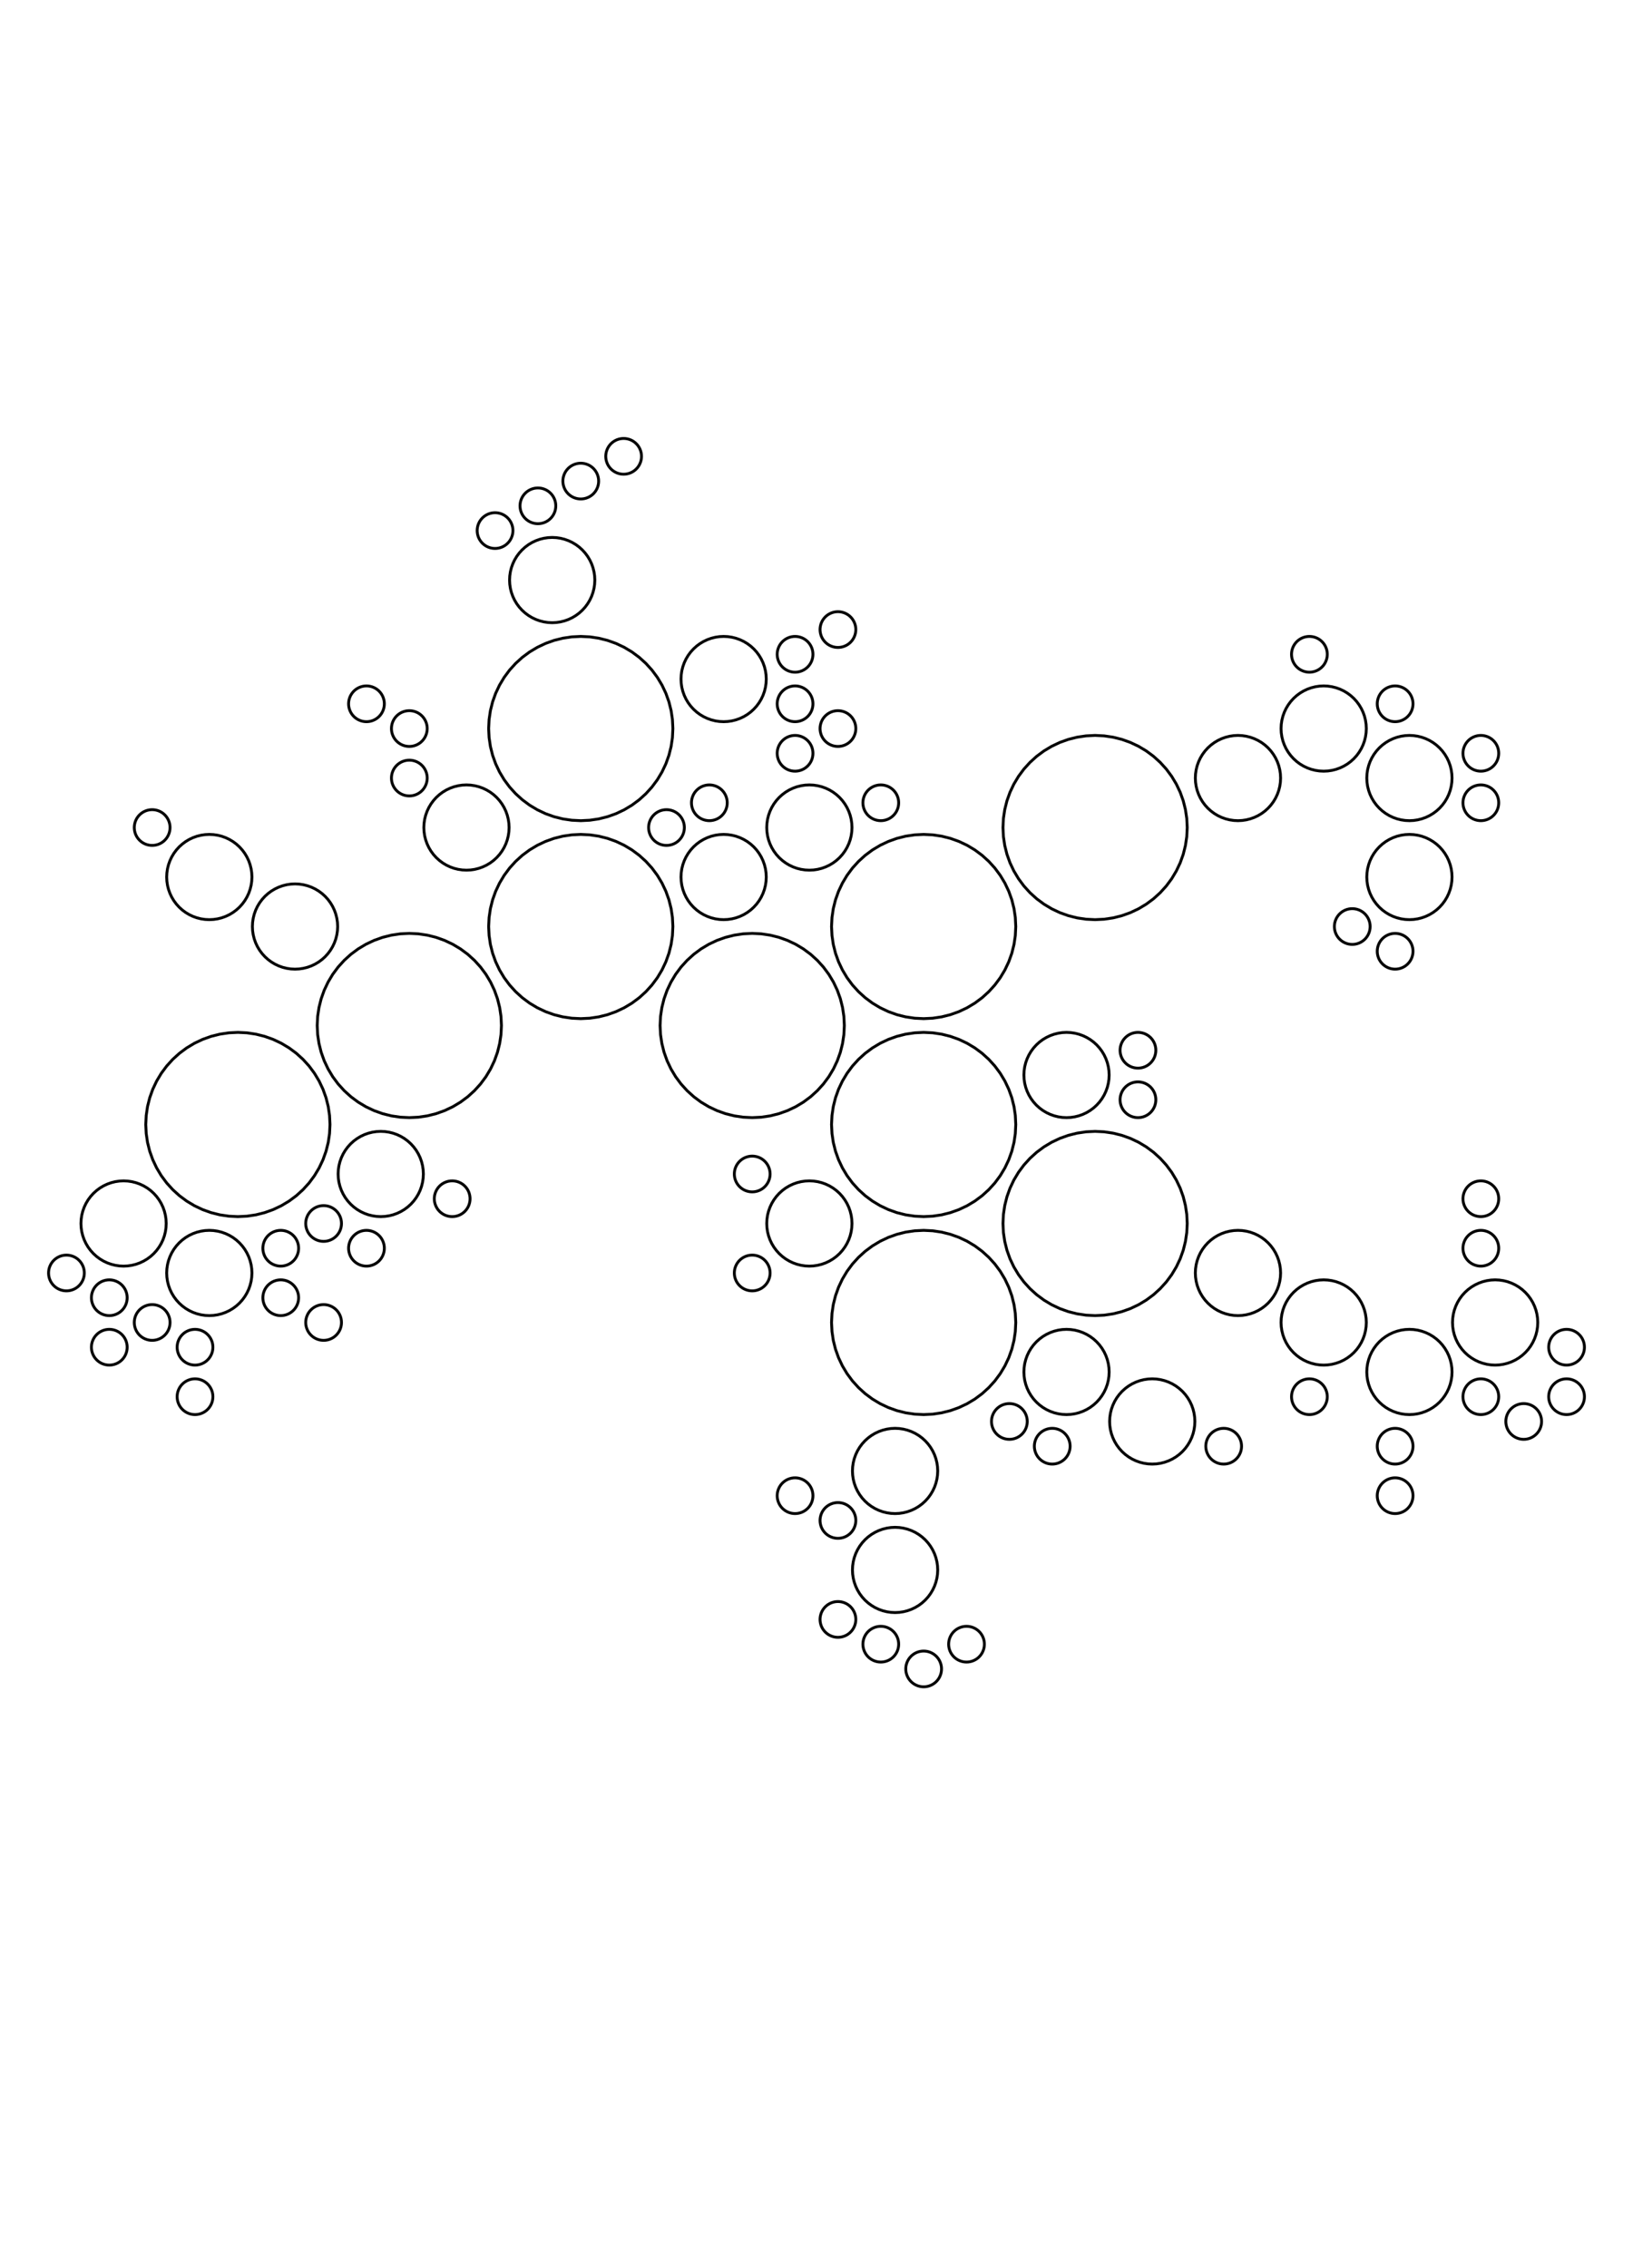 <?xml version="1.0" encoding="utf-8" ?>
<svg xmlns="http://www.w3.org/2000/svg" xmlns:cc="http://creativecommons.org/ns" xmlns:dc="http://purl.org/dc/elements/1.1/" xmlns:ev="http://www.w3.org/2001/xml-events" xmlns:inkscape="http://www.inkscape.org/namespaces/inkscape" xmlns:rdf="http://www.w3.org/1999/02/22-rdf-syntax-ns" xmlns:sodipodi="http://sodipodi.sourceforge.net/DTD/sodipodi-0.dtd" xmlns:xlink="http://www.w3.org/1999/xlink" baseProfile="tiny" height="15.875cm" version="1.2" viewBox="0 0 432.0 600.0" width="11.43cm">
  <defs/>
  <g fill="none" id="layer1" inkscape:groupmode="layer" inkscape:label="1" stroke="#000000" stroke-width="0.756" style="display:inline">
    <polygon points="167.206,124.889 166.786,125.087 166.349,125.243 165.899,125.356 165.44,125.424 164.976,125.447 164.513,125.424 164.054,125.356 163.603,125.243 163.166,125.087 162.747,124.889 162.349,124.65 161.976,124.374 161.632,124.062 161.32,123.718 161.043,123.345 160.805,122.947 160.607,122.527 160.45,122.09 160.337,121.64 160.269,121.181 160.246,120.717 160.269,120.254 160.337,119.794 160.45,119.344 160.607,118.907 160.805,118.487 161.043,118.089 161.32,117.716 161.632,117.373 161.976,117.061 162.349,116.784 162.747,116.546 163.166,116.347 163.603,116.191 164.054,116.078 164.513,116.01 164.976,115.987 165.44,116.01 165.899,116.078 166.349,116.191 166.786,116.347 167.206,116.546 167.604,116.784 167.977,117.061 168.321,117.373 168.633,117.716 168.909,118.089 169.148,118.487 169.346,118.907 169.503,119.344 169.615,119.794 169.684,120.254 169.706,120.717 169.684,121.181 169.615,121.64 169.503,122.09 169.346,122.527 169.148,122.947 168.909,123.345 168.633,123.718 168.321,124.062 167.977,124.374 167.604,124.65"/>
    <polygon points="148.931,127.727 148.908,127.263 148.931,126.8 148.999,126.341 149.112,125.891 149.268,125.453 149.466,125.034 149.705,124.636 149.982,124.263 150.293,123.919 150.637,123.607 151.01,123.331 151.408,123.092 151.828,122.894 152.265,122.737 152.715,122.624 153.174,122.556 153.638,122.534 154.101,122.556 154.561,122.624 155.011,122.737 155.448,122.894 155.868,123.092 156.266,123.331 156.638,123.607 156.982,123.919 157.294,124.263 157.571,124.636 157.809,125.034 158.008,125.453 158.164,125.891 158.277,126.341 158.345,126.8 158.368,127.263 158.345,127.727 158.277,128.186 158.164,128.637 158.008,129.074 157.809,129.493 157.571,129.891 157.294,130.264 156.982,130.608 156.638,130.92 156.266,131.196 155.868,131.435 155.448,131.633 155.011,131.79 154.561,131.903 154.101,131.971 153.638,131.994 153.174,131.971 152.715,131.903 152.265,131.79 151.828,131.633 151.408,131.435 151.01,131.196 150.637,130.92 150.293,130.608 149.982,130.264 149.705,129.891 149.466,129.493 149.268,129.074 149.112,128.637 148.999,128.186"/>
    <polygon points="137.773,132.437 137.929,132 138.128,131.58 138.366,131.182 138.643,130.809 138.955,130.465 139.298,130.154 139.671,129.877 140.07,129.638 140.489,129.44 140.926,129.284 141.376,129.171 141.836,129.103 142.299,129.08 142.763,129.103 143.222,129.171 143.672,129.284 144.109,129.44 144.529,129.638 144.927,129.877 145.3,130.154 145.644,130.465 145.956,130.809 146.232,131.182 146.471,131.58 146.669,132 146.826,132.437 146.938,132.887 147.006,133.346 147.029,133.81 147.006,134.274 146.938,134.733 146.826,135.183 146.669,135.62 146.471,136.04 146.232,136.438 145.956,136.81 145.644,137.154 145.3,137.466 144.927,137.743 144.529,137.981 144.109,138.18 143.672,138.336 143.222,138.449 142.763,138.517 142.299,138.54 141.836,138.517 141.376,138.449 140.926,138.336 140.489,138.18 140.07,137.981 139.671,137.743 139.298,137.466 138.955,137.154 138.643,136.81 138.366,136.438 138.128,136.04 137.929,135.62 137.773,135.183 137.66,134.733 137.592,134.274 137.569,133.81 137.592,133.346 137.66,132.887"/>
    <polygon points="133.589,144.289 133.19,144.528 132.771,144.726 132.334,144.882 131.883,144.995 131.424,145.063 130.961,145.086 130.497,145.063 130.038,144.995 129.588,144.882 129.15,144.726 128.731,144.528 128.333,144.289 127.96,144.012 127.616,143.701 127.304,143.357 127.028,142.984 126.789,142.586 126.591,142.166 126.434,141.729 126.322,141.279 126.253,140.82 126.231,140.356 126.253,139.893 126.322,139.433 126.434,138.983 126.591,138.546 126.789,138.126 127.028,137.728 127.304,137.356 127.616,137.012 127.96,136.7 128.333,136.423 128.731,136.185 129.15,135.986 129.588,135.83 130.038,135.717 130.497,135.649 130.961,135.626 131.424,135.649 131.883,135.717 132.334,135.83 132.771,135.986 133.19,136.185 133.589,136.423 133.961,136.7 134.305,137.012 134.617,137.356 134.893,137.728 135.132,138.126 135.331,138.546 135.487,138.983 135.6,139.433 135.668,139.893 135.691,140.356 135.668,140.82 135.6,141.279 135.487,141.729 135.331,142.166 135.132,142.586 134.893,142.984 134.617,143.357 134.305,143.701 133.961,144.012"/>
    <polygon points="147.184,164.671 146.079,164.725 144.974,164.671 143.879,164.508 142.805,164.24 141.763,163.867 140.763,163.394 139.814,162.825 138.925,162.166 138.105,161.422 137.362,160.602 136.703,159.714 136.134,158.764 135.661,157.764 135.288,156.722 135.019,155.649 134.857,154.554 134.802,153.449 134.857,152.344 135.019,151.249 135.288,150.175 135.661,149.134 136.134,148.133 136.703,147.184 137.362,146.295 138.105,145.475 138.925,144.732 139.814,144.073 140.763,143.504 141.763,143.031 142.805,142.658 143.879,142.389 144.974,142.227 146.079,142.173 147.184,142.227 148.279,142.389 149.352,142.658 150.394,143.031 151.394,143.504 152.344,144.073 153.232,144.732 154.052,145.475 154.795,146.295 155.455,147.184 156.024,148.133 156.497,149.134 156.869,150.175 157.138,151.249 157.301,152.344 157.355,153.449 157.301,154.554 157.138,155.649 156.869,156.722 156.497,157.764 156.024,158.764 155.455,159.714 154.795,160.602 154.052,161.422 153.232,162.166 152.344,162.825 151.394,163.394 150.394,163.867 149.352,164.24 148.279,164.508"/>
    <polygon points="136.406,175.495 138.178,173.889 140.099,172.465 142.15,171.235 144.312,170.213 146.564,169.407 148.884,168.826 151.249,168.475 153.638,168.358 156.026,168.475 158.392,168.826 160.712,169.407 162.963,170.213 165.125,171.235 167.177,172.465 169.097,173.889 170.869,175.495 172.475,177.267 173.9,179.188 175.129,181.239 176.152,183.401 176.957,185.653 177.538,187.973 177.889,190.338 178.007,192.727 177.889,195.115 177.538,197.481 176.957,199.801 176.152,202.053 175.129,204.214 173.9,206.266 172.475,208.186 170.869,209.958 169.097,211.564 167.177,212.989 165.125,214.218 162.963,215.241 160.712,216.047 158.392,216.628 156.026,216.978 153.638,217.096 151.249,216.978 148.884,216.628 146.564,216.047 144.312,215.241 142.15,214.218 140.099,212.989 138.178,211.564 136.406,209.958 134.8,208.186 133.376,206.266 132.146,204.214 131.124,202.053 130.318,199.801 129.737,197.481 129.386,195.115 129.269,192.727 129.386,190.338 129.737,187.973 130.318,185.653 131.124,183.401 132.146,181.239 133.376,179.188 134.8,177.267"/>
    <polygon points="112.216,190.099 111.94,189.726 111.628,189.382 111.284,189.071 110.911,188.794 110.513,188.555 110.094,188.357 109.656,188.201 109.206,188.088 108.747,188.02 108.284,187.997 107.82,188.02 107.361,188.088 106.91,188.201 106.473,188.357 106.054,188.555 105.656,188.794 105.283,189.071 104.939,189.382 104.627,189.726 104.351,190.099 104.112,190.497 103.913,190.917 103.757,191.354 103.644,191.804 103.576,192.263 103.553,192.727 103.576,193.19 103.644,193.65 103.757,194.1 103.913,194.537 104.112,194.957 104.351,195.355 104.627,195.727 104.939,196.071 105.283,196.383 105.656,196.66 106.054,196.898 106.473,197.097 106.91,197.253 107.361,197.366 107.82,197.434 108.284,197.457 108.747,197.434 109.206,197.366 109.656,197.253 110.094,197.097 110.513,196.898 110.911,196.66 111.284,196.383 111.628,196.071 111.94,195.727 112.216,195.355 112.455,194.957 112.653,194.537 112.81,194.1 112.923,193.65 112.991,193.19 113.013,192.727 112.991,192.263 112.923,191.804 112.81,191.354 112.653,190.917 112.455,190.497"/>
    <polygon points="101.116,183.951 101.315,184.37 101.471,184.808 101.584,185.258 101.652,185.717 101.675,186.18 101.652,186.644 101.584,187.103 101.471,187.554 101.315,187.991 101.116,188.41 100.878,188.808 100.601,189.181 100.29,189.525 99.945,189.837 99.573,190.113 99.175,190.352 98.755,190.55 98.318,190.707 97.868,190.82 97.409,190.888 96.945,190.911 96.481,190.888 96.022,190.82 95.572,190.707 95.135,190.55 94.715,190.352 94.317,190.113 93.944,189.837 93.6,189.525 93.289,189.181 93.012,188.808 92.773,188.41 92.575,187.991 92.419,187.554 92.306,187.103 92.238,186.644 92.215,186.18 92.238,185.717 92.306,185.258 92.419,184.808 92.575,184.37 92.773,183.951 93.012,183.553 93.289,183.18 93.6,182.836 93.944,182.524 94.317,182.248 94.715,182.009 95.135,181.811 95.572,181.654 96.022,181.541 96.481,181.473 96.945,181.451 97.409,181.473 97.868,181.541 98.318,181.654 98.755,181.811 99.175,182.009 99.573,182.248 99.945,182.524 100.29,182.836 100.601,183.18 100.878,183.553"/>
    <polygon points="104.939,202.475 104.627,202.819 104.351,203.192 104.112,203.59 103.913,204.009 103.757,204.446 103.644,204.897 103.576,205.356 103.553,205.82 103.576,206.283 103.644,206.742 103.757,207.193 103.913,207.63 104.112,208.049 104.351,208.447 104.627,208.82 104.939,209.164 105.283,209.476 105.656,209.752 106.054,209.991 106.473,210.189 106.91,210.346 107.361,210.459 107.82,210.527 108.284,210.549 108.747,210.527 109.206,210.459 109.656,210.346 110.094,210.189 110.513,209.991 110.911,209.752 111.284,209.476 111.628,209.164 111.94,208.82 112.216,208.447 112.455,208.049 112.653,207.63 112.81,207.193 112.923,206.742 112.991,206.283 113.013,205.82 112.991,205.356 112.923,204.897 112.81,204.446 112.653,204.009 112.455,203.59 112.216,203.192 111.94,202.819 111.628,202.475 111.284,202.163 110.911,201.887 110.513,201.648 110.094,201.45 109.656,201.293 109.206,201.18 108.747,201.112 108.284,201.09 107.82,201.112 107.361,201.18 106.91,201.293 106.473,201.45 106.054,201.648 105.656,201.887 105.283,202.163"/>
    <polygon points="112.342,221.112 112.611,222.185 112.984,223.227 113.457,224.228 114.026,225.177 114.685,226.066 115.428,226.886 116.248,227.629 117.137,228.288 118.086,228.857 119.086,229.33 120.128,229.703 121.202,229.972 122.296,230.134 123.402,230.189 124.507,230.134 125.602,229.972 126.675,229.703 127.717,229.33 128.717,228.857 129.666,228.288 130.555,227.629 131.375,226.886 132.118,226.066 132.778,225.177 133.346,224.228 133.82,223.227 134.192,222.185 134.461,221.112 134.624,220.018 134.678,218.912 134.624,217.807 134.461,216.712 134.192,215.639 133.82,214.597 133.346,213.597 132.778,212.647 132.118,211.759 131.375,210.939 130.555,210.196 129.666,209.536 128.717,208.967 127.717,208.494 126.675,208.121 125.602,207.853 124.507,207.69 123.402,207.636 122.296,207.69 121.202,207.853 120.128,208.121 119.086,208.494 118.086,208.967 117.137,209.536 116.248,210.196 115.428,210.939 114.685,211.759 114.026,212.647 113.457,213.597 112.984,214.597 112.611,215.639 112.342,216.712 112.18,217.807 112.125,218.912 112.18,220.018"/>
    <polygon points="82.362,234.68 81.321,234.307 80.247,234.038 79.153,233.875 78.047,233.821 76.942,233.875 75.847,234.038 74.774,234.307 73.732,234.68 72.732,235.153 71.782,235.722 70.894,236.381 70.074,237.124 69.331,237.944 68.671,238.833 68.102,239.782 67.629,240.782 67.257,241.824 66.988,242.898 66.825,243.992 66.771,245.097 66.825,246.203 66.988,247.297 67.257,248.371 67.629,249.413 68.102,250.413 68.671,251.362 69.331,252.251 70.074,253.071 70.894,253.814 71.782,254.473 72.732,255.042 73.732,255.516 74.774,255.888 75.847,256.157 76.942,256.32 78.047,256.374 79.153,256.32 80.247,256.157 81.321,255.888 82.362,255.516 83.363,255.042 84.312,254.473 85.201,253.814 86.021,253.071 86.764,252.251 87.423,251.362 87.992,250.413 88.465,249.413 88.838,248.371 89.107,247.297 89.269,246.203 89.324,245.097 89.269,243.992 89.107,242.898 88.838,241.824 88.465,240.782 87.992,239.782 87.423,238.833 86.764,237.944 86.021,237.124 85.201,236.381 84.312,235.722 83.363,235.153"/>
    <polygon points="56.475,220.783 55.37,220.729 54.265,220.783 53.17,220.945 52.097,221.214 51.055,221.587 50.054,222.06 49.105,222.629 48.217,223.288 47.397,224.031 46.653,224.851 45.994,225.74 45.425,226.689 44.952,227.69 44.579,228.732 44.31,229.805 44.148,230.9 44.094,232.005 44.148,233.11 44.31,234.205 44.579,235.278 44.952,236.32 45.425,237.321 45.994,238.27 46.653,239.159 47.397,239.978 48.217,240.722 49.105,241.381 50.054,241.95 51.055,242.423 52.097,242.796 53.17,243.065 54.265,243.227 55.37,243.281 56.475,243.227 57.57,243.065 58.643,242.796 59.685,242.423 60.686,241.95 61.635,241.381 62.524,240.722 63.344,239.978 64.087,239.159 64.746,238.27 65.315,237.321 65.788,236.32 66.161,235.278 66.43,234.205 66.592,233.11 66.646,232.005 66.592,230.9 66.43,229.805 66.161,228.732 65.788,227.69 65.315,226.689 64.746,225.74 64.087,224.851 63.344,224.031 62.524,223.288 61.635,222.629 60.686,222.06 59.685,221.587 58.643,221.214 57.57,220.945"/>
    <polygon points="43.908,221.913 44.185,221.54 44.423,221.142 44.622,220.722 44.778,220.285 44.891,219.835 44.959,219.376 44.982,218.912 44.959,218.449 44.891,217.989 44.778,217.539 44.622,217.102 44.423,216.683 44.185,216.284 43.908,215.911 43.597,215.568 43.253,215.256 42.88,214.979 42.482,214.741 42.062,214.542 41.625,214.386 41.175,214.273 40.716,214.205 40.252,214.182 39.788,214.205 39.329,214.273 38.879,214.386 38.442,214.542 38.022,214.741 37.624,214.979 37.251,215.256 36.907,215.568 36.596,215.911 36.319,216.284 36.081,216.683 35.882,217.102 35.726,217.539 35.613,217.989 35.545,218.449 35.522,218.912 35.545,219.376 35.613,219.835 35.726,220.285 35.882,220.722 36.081,221.142 36.319,221.54 36.596,221.913 36.907,222.257 37.251,222.569 37.624,222.845 38.022,223.084 38.442,223.282 38.879,223.439 39.329,223.551 39.788,223.619 40.252,223.642 40.716,223.619 41.175,223.551 41.625,223.439 42.062,223.282 42.482,223.084 42.88,222.845 43.253,222.569 43.597,222.257"/>
    <polygon points="43.915,322.548 43.969,323.654 43.915,324.759 43.752,325.853 43.484,326.927 43.111,327.969 42.638,328.969 42.069,329.918 41.41,330.807 40.666,331.627 39.846,332.37 38.958,333.029 38.008,333.598 37.008,334.072 35.966,334.444 34.893,334.713 33.798,334.875 32.693,334.93 31.588,334.875 30.493,334.713 29.42,334.444 28.378,334.072 27.377,333.598 26.428,333.029 25.539,332.37 24.719,331.627 23.976,330.807 23.317,329.918 22.748,328.969 22.275,327.969 21.902,326.927 21.633,325.853 21.471,324.759 21.417,323.654 21.471,322.548 21.633,321.454 21.902,320.38 22.275,319.338 22.748,318.338 23.317,317.389 23.976,316.5 24.719,315.68 25.539,314.937 26.428,314.278 27.377,313.709 28.378,313.236 29.42,312.863 30.493,312.594 31.588,312.432 32.693,312.377 33.798,312.432 34.893,312.594 35.966,312.863 37.008,313.236 38.008,313.709 38.958,314.278 39.846,314.937 40.666,315.68 41.41,316.5 42.069,317.389 42.638,318.338 43.111,319.338 43.484,320.38 43.752,321.454"/>
    <polygon points="50.054,346.691 51.055,347.164 52.097,347.537 53.17,347.806 54.265,347.968 55.37,348.022 56.475,347.968 57.57,347.806 58.643,347.537 59.685,347.164 60.686,346.691 61.635,346.122 62.524,345.463 63.344,344.72 64.087,343.9 64.746,343.011 65.315,342.062 65.788,341.062 66.161,340.019 66.43,338.946 66.592,337.851 66.646,336.746 66.592,335.641 66.43,334.546 66.161,333.473 65.788,332.431 65.315,331.431 64.746,330.481 64.087,329.593 63.344,328.773 62.524,328.029 61.635,327.37 60.686,326.801 59.685,326.328 58.643,325.955 57.57,325.687 56.475,325.524 55.37,325.47 54.265,325.524 53.17,325.687 52.097,325.955 51.055,326.328 50.054,326.801 49.105,327.37 48.217,328.029 47.397,328.773 46.653,329.593 45.994,330.481 45.425,331.431 44.952,332.431 44.579,333.473 44.31,334.546 44.148,335.641 44.094,336.746 44.148,337.851 44.31,338.946 44.579,340.019 44.952,341.062 45.425,342.062 45.994,343.011 46.653,343.9 47.397,344.72 48.217,345.463 49.105,346.122"/>
    <polygon points="36.081,347.609 35.882,348.029 35.726,348.466 35.613,348.916 35.545,349.375 35.522,349.839 35.545,350.303 35.613,350.762 35.726,351.212 35.882,351.649 36.081,352.069 36.319,352.467 36.596,352.839 36.907,353.183 37.251,353.495 37.624,353.772 38.022,354.01 38.442,354.209 38.879,354.365 39.329,354.478 39.788,354.546 40.252,354.569 40.716,354.546 41.175,354.478 41.625,354.365 42.062,354.209 42.482,354.01 42.88,353.772 43.253,353.495 43.597,353.183 43.908,352.839 44.185,352.467 44.423,352.069 44.622,351.649 44.778,351.212 44.891,350.762 44.959,350.303 44.982,349.839 44.959,349.375 44.891,348.916 44.778,348.466 44.622,348.029 44.423,347.609 44.185,347.211 43.908,346.838 43.597,346.494 43.253,346.183 42.88,345.906 42.482,345.667 42.062,345.469 41.625,345.313 41.175,345.2 40.716,345.132 40.252,345.109 39.788,345.132 39.329,345.2 38.879,345.313 38.442,345.469 38.022,345.667 37.624,345.906 37.251,346.183 36.907,346.494 36.596,346.838 36.319,347.211"/>
    <polygon points="33.283,345.103 33.44,344.666 33.553,344.215 33.621,343.756 33.643,343.293 33.621,342.829 33.553,342.37 33.44,341.92 33.283,341.483 33.085,341.063 32.846,340.665 32.57,340.292 32.258,339.948 31.914,339.636 31.541,339.36 31.143,339.121 30.724,338.923 30.286,338.766 29.836,338.653 29.377,338.585 28.913,338.563 28.45,338.585 27.991,338.653 27.54,338.766 27.103,338.923 26.684,339.121 26.286,339.36 25.913,339.636 25.569,339.948 25.257,340.292 24.981,340.665 24.742,341.063 24.544,341.483 24.387,341.92 24.274,342.37 24.206,342.829 24.183,343.293 24.206,343.756 24.274,344.215 24.387,344.666 24.544,345.103 24.742,345.522 24.981,345.92 25.257,346.293 25.569,346.637 25.913,346.949 26.286,347.225 26.684,347.464 27.103,347.663 27.54,347.819 27.991,347.932 28.45,348 28.913,348.022 29.377,348 29.836,347.932 30.286,347.819 30.724,347.663 31.143,347.464 31.541,347.225 31.914,346.949 32.258,346.637 32.57,346.293 32.846,345.92 33.085,345.522"/>
    <polygon points="20.919,340.091 21.231,339.747 21.508,339.374 21.746,338.976 21.945,338.556 22.101,338.119 22.214,337.669 22.282,337.21 22.305,336.746 22.282,336.283 22.214,335.823 22.101,335.373 21.945,334.936 21.746,334.517 21.508,334.118 21.231,333.745 20.919,333.402 20.576,333.09 20.203,332.813 19.805,332.575 19.385,332.376 18.948,332.22 18.498,332.107 18.038,332.039 17.575,332.016 17.111,332.039 16.652,332.107 16.202,332.22 15.765,332.376 15.345,332.575 14.947,332.813 14.574,333.09 14.23,333.402 13.918,333.745 13.642,334.118 13.403,334.517 13.205,334.936 13.049,335.373 12.936,335.823 12.868,336.283 12.845,336.746 12.868,337.21 12.936,337.669 13.049,338.119 13.205,338.556 13.403,338.976 13.642,339.374 13.918,339.747 14.23,340.091 14.574,340.402 14.947,340.679 15.345,340.918 15.765,341.116 16.202,341.272 16.652,341.385 17.111,341.453 17.575,341.476 18.038,341.453 18.498,341.385 18.948,341.272 19.385,341.116 19.805,340.918 20.203,340.679 20.576,340.402"/>
    <polygon points="25.913,360.041 26.286,360.318 26.684,360.557 27.103,360.755 27.54,360.911 27.991,361.024 28.45,361.092 28.913,361.115 29.377,361.092 29.836,361.024 30.286,360.911 30.724,360.755 31.143,360.557 31.541,360.318 31.914,360.041 32.258,359.73 32.57,359.386 32.846,359.013 33.085,358.615 33.283,358.195 33.44,357.758 33.553,357.308 33.621,356.849 33.643,356.385 33.621,355.922 33.553,355.462 33.44,355.012 33.283,354.575 33.085,354.156 32.846,353.757 32.57,353.385 32.258,353.041 31.914,352.729 31.541,352.452 31.143,352.214 30.724,352.015 30.286,351.859 29.836,351.746 29.377,351.678 28.913,351.655 28.45,351.678 27.991,351.746 27.54,351.859 27.103,352.015 26.684,352.214 26.286,352.452 25.913,352.729 25.569,353.041 25.257,353.385 24.981,353.757 24.742,354.156 24.544,354.575 24.387,355.012 24.274,355.462 24.206,355.922 24.183,356.385 24.206,356.849 24.274,357.308 24.387,357.758 24.544,358.195 24.742,358.615 24.981,359.013 25.257,359.386 25.569,359.73"/>
    <polygon points="46.952,370.401 47.064,370.851 47.221,371.288 47.419,371.708 47.658,372.106 47.934,372.478 48.246,372.822 48.59,373.134 48.963,373.411 49.361,373.649 49.781,373.848 50.218,374.004 50.668,374.117 51.127,374.185 51.591,374.208 52.054,374.185 52.513,374.117 52.964,374.004 53.401,373.848 53.82,373.649 54.218,373.411 54.591,373.134 54.935,372.822 55.247,372.478 55.523,372.106 55.762,371.708 55.961,371.288 56.117,370.851 56.23,370.401 56.298,369.942 56.321,369.478 56.298,369.014 56.23,368.555 56.117,368.105 55.961,367.668 55.762,367.248 55.523,366.85 55.247,366.477 54.935,366.133 54.591,365.822 54.218,365.545 53.82,365.306 53.401,365.108 52.964,364.952 52.513,364.839 52.054,364.771 51.591,364.748 51.127,364.771 50.668,364.839 50.218,364.952 49.781,365.108 49.361,365.306 48.963,365.545 48.59,365.822 48.246,366.133 47.934,366.477 47.658,366.85 47.419,367.248 47.221,367.668 47.064,368.105 46.952,368.555 46.883,369.014 46.861,369.478 46.883,369.942"/>
    <polygon points="56.117,357.758 55.961,358.195 55.762,358.615 55.523,359.013 55.247,359.386 54.935,359.73 54.591,360.041 54.218,360.318 53.82,360.557 53.401,360.755 52.964,360.911 52.513,361.024 52.054,361.092 51.591,361.115 51.127,361.092 50.668,361.024 50.218,360.911 49.781,360.755 49.361,360.557 48.963,360.318 48.59,360.041 48.246,359.73 47.934,359.386 47.658,359.013 47.419,358.615 47.221,358.195 47.064,357.758 46.952,357.308 46.883,356.849 46.861,356.385 46.883,355.922 46.952,355.462 47.064,355.012 47.221,354.575 47.419,354.156 47.658,353.757 47.934,353.385 48.246,353.041 48.59,352.729 48.963,352.452 49.361,352.214 49.781,352.015 50.218,351.859 50.668,351.746 51.127,351.678 51.591,351.655 52.054,351.678 52.513,351.746 52.964,351.859 53.401,352.015 53.82,352.214 54.218,352.452 54.591,352.729 54.935,353.041 55.247,353.385 55.523,353.757 55.762,354.156 55.961,354.575 56.117,355.012 56.23,355.462 56.298,355.922 56.321,356.385 56.298,356.849 56.23,357.308"/>
    <polygon points="80.876,349.839 80.899,349.375 80.967,348.916 81.08,348.466 81.236,348.029 81.435,347.609 81.674,347.211 81.95,346.838 82.262,346.494 82.606,346.183 82.978,345.906 83.377,345.667 83.796,345.469 84.233,345.313 84.683,345.2 85.143,345.132 85.606,345.109 86.07,345.132 86.529,345.2 86.979,345.313 87.416,345.469 87.836,345.667 88.234,345.906 88.607,346.183 88.951,346.494 89.263,346.838 89.539,347.211 89.778,347.609 89.976,348.029 90.133,348.466 90.245,348.916 90.314,349.375 90.336,349.839 90.314,350.303 90.245,350.762 90.133,351.212 89.976,351.649 89.778,352.069 89.539,352.467 89.263,352.839 88.951,353.183 88.607,353.495 88.234,353.772 87.836,354.01 87.416,354.209 86.979,354.365 86.529,354.478 86.07,354.546 85.606,354.569 85.143,354.546 84.683,354.478 84.233,354.365 83.796,354.209 83.377,354.01 82.978,353.772 82.606,353.495 82.262,353.183 81.95,352.839 81.674,352.467 81.435,352.069 81.236,351.649 81.08,351.212 80.967,350.762 80.899,350.303"/>
    <polygon points="75.191,338.653 74.731,338.585 74.268,338.563 73.804,338.585 73.345,338.653 72.895,338.766 72.458,338.923 72.038,339.121 71.64,339.36 71.267,339.636 70.923,339.948 70.611,340.292 70.335,340.665 70.096,341.063 69.898,341.483 69.741,341.92 69.629,342.37 69.561,342.829 69.538,343.293 69.561,343.756 69.629,344.215 69.741,344.666 69.898,345.103 70.096,345.522 70.335,345.92 70.611,346.293 70.923,346.637 71.267,346.949 71.64,347.225 72.038,347.464 72.458,347.663 72.895,347.819 73.345,347.932 73.804,348 74.268,348.022 74.731,348 75.191,347.932 75.641,347.819 76.078,347.663 76.497,347.464 76.895,347.225 77.268,346.949 77.612,346.637 77.924,346.293 78.201,345.92 78.439,345.522 78.638,345.103 78.794,344.666 78.907,344.215 78.975,343.756 78.998,343.293 78.975,342.829 78.907,342.37 78.794,341.92 78.638,341.483 78.439,341.063 78.201,340.665 77.924,340.292 77.612,339.948 77.268,339.636 76.895,339.36 76.497,339.121 76.078,338.923 75.641,338.766"/>
    <polygon points="69.898,328.39 69.741,328.827 69.629,329.277 69.561,329.736 69.538,330.2 69.561,330.663 69.629,331.123 69.741,331.573 69.898,332.01 70.096,332.43 70.335,332.828 70.611,333.2 70.923,333.545 71.267,333.856 71.64,334.133 72.038,334.371 72.458,334.57 72.895,334.726 73.345,334.839 73.804,334.907 74.268,334.93 74.731,334.907 75.191,334.839 75.641,334.726 76.078,334.57 76.497,334.371 76.895,334.133 77.268,333.856 77.612,333.545 77.924,333.2 78.201,332.828 78.439,332.43 78.638,332.01 78.794,331.573 78.907,331.123 78.975,330.663 78.998,330.2 78.975,329.736 78.907,329.277 78.794,328.827 78.638,328.39 78.439,327.97 78.201,327.572 77.924,327.199 77.612,326.855 77.268,326.543 76.895,326.267 76.497,326.028 76.078,325.83 75.641,325.674 75.191,325.561 74.731,325.493 74.268,325.47 73.804,325.493 73.345,325.561 72.895,325.674 72.458,325.83 72.038,326.028 71.64,326.267 71.267,326.543 70.923,326.855 70.611,327.199 70.335,327.572 70.096,327.97"/>
    <polygon points="85.606,318.924 85.143,318.946 84.683,319.014 84.233,319.127 83.796,319.284 83.377,319.482 82.978,319.721 82.606,319.997 82.262,320.309 81.95,320.653 81.674,321.026 81.435,321.424 81.236,321.843 81.08,322.281 80.967,322.731 80.899,323.19 80.876,323.654 80.899,324.117 80.967,324.576 81.08,325.027 81.236,325.464 81.435,325.883 81.674,326.281 81.95,326.654 82.262,326.998 82.606,327.31 82.978,327.586 83.377,327.825 83.796,328.024 84.233,328.18 84.683,328.293 85.143,328.361 85.606,328.384 86.07,328.361 86.529,328.293 86.979,328.18 87.416,328.024 87.836,327.825 88.234,327.586 88.607,327.31 88.951,326.998 89.263,326.654 89.539,326.281 89.778,325.883 89.976,325.464 90.133,325.027 90.245,324.576 90.314,324.117 90.336,323.654 90.314,323.19 90.245,322.731 90.133,322.281 89.976,321.843 89.778,321.424 89.539,321.026 89.263,320.653 88.951,320.309 88.607,319.997 88.234,319.721 87.836,319.482 87.416,319.284 86.979,319.127 86.529,319.014 86.07,318.946"/>
    <polygon points="100.878,327.572 100.601,327.199 100.29,326.855 99.945,326.543 99.573,326.267 99.175,326.028 98.755,325.83 98.318,325.674 97.868,325.561 97.409,325.493 96.945,325.47 96.481,325.493 96.022,325.561 95.572,325.674 95.135,325.83 94.715,326.028 94.317,326.267 93.944,326.543 93.6,326.855 93.289,327.199 93.012,327.572 92.773,327.97 92.575,328.39 92.419,328.827 92.306,329.277 92.238,329.736 92.215,330.2 92.238,330.663 92.306,331.123 92.419,331.573 92.575,332.01 92.773,332.43 93.012,332.828 93.289,333.2 93.6,333.545 93.944,333.856 94.317,334.133 94.715,334.371 95.135,334.57 95.572,334.726 96.022,334.839 96.481,334.907 96.945,334.93 97.409,334.907 97.868,334.839 98.318,334.726 98.755,334.57 99.175,334.371 99.573,334.133 99.945,333.856 100.29,333.545 100.601,333.2 100.878,332.828 101.116,332.43 101.315,332.01 101.471,331.573 101.584,331.123 101.652,330.663 101.675,330.2 101.652,329.736 101.584,329.277 101.471,328.827 101.315,328.39 101.116,327.97"/>
    <polygon points="115.689,319.735 115.966,320.108 116.278,320.452 116.621,320.764 116.994,321.04 117.392,321.279 117.812,321.477 118.249,321.634 118.699,321.746 119.158,321.814 119.622,321.837 120.086,321.814 120.545,321.746 120.995,321.634 121.432,321.477 121.852,321.279 122.25,321.04 122.623,320.764 122.967,320.452 123.278,320.108 123.555,319.735 123.793,319.337 123.992,318.917 124.148,318.48 124.261,318.03 124.329,317.571 124.352,317.107 124.329,316.644 124.261,316.184 124.148,315.734 123.992,315.297 123.793,314.877 123.555,314.479 123.278,314.106 122.967,313.763 122.623,313.451 122.25,313.174 121.852,312.936 121.432,312.737 120.995,312.581 120.545,312.468 120.086,312.4 119.622,312.377 119.158,312.4 118.699,312.468 118.249,312.581 117.812,312.737 117.392,312.936 116.994,313.174 116.621,313.451 116.278,313.763 115.966,314.106 115.689,314.479 115.451,314.877 115.252,315.297 115.096,315.734 114.983,316.184 114.915,316.644 114.892,317.107 114.915,317.571 114.983,318.03 115.096,318.48 115.252,318.917 115.451,319.337"/>
    <polygon points="98.525,299.501 97.451,299.77 96.409,300.143 95.409,300.616 94.46,301.185 93.571,301.844 92.751,302.587 92.008,303.407 91.349,304.296 90.78,305.245 90.306,306.246 89.934,307.288 89.665,308.361 89.502,309.456 89.448,310.561 89.502,311.666 89.665,312.761 89.934,313.834 90.306,314.876 90.78,315.877 91.349,316.826 92.008,317.714 92.751,318.534 93.571,319.278 94.46,319.937 95.409,320.506 96.409,320.979 97.451,321.352 98.525,321.62 99.619,321.783 100.724,321.837 101.83,321.783 102.924,321.62 103.998,321.352 105.04,320.979 106.04,320.506 106.989,319.937 107.878,319.278 108.698,318.534 109.441,317.714 110.1,316.826 110.669,315.877 111.142,314.876 111.515,313.834 111.784,312.761 111.946,311.666 112.001,310.561 111.946,309.456 111.784,308.361 111.515,307.288 111.142,306.246 110.669,305.245 110.1,304.296 109.441,303.407 108.698,302.587 107.878,301.844 106.989,301.185 106.04,300.616 105.04,300.143 103.998,299.77 102.924,299.501 101.83,299.339 100.724,299.285 99.619,299.339"/>
    <polygon points="83.191,283.93 81.767,282.009 80.161,280.237 78.389,278.631 76.468,277.206 74.417,275.977 72.255,274.954 70.003,274.149 67.683,273.567 65.318,273.217 62.929,273.099 60.541,273.217 58.175,273.567 55.855,274.149 53.603,274.954 51.442,275.977 49.391,277.206 47.47,278.631 45.698,280.237 44.092,282.009 42.667,283.93 41.438,285.981 40.415,288.143 39.609,290.394 39.028,292.714 38.678,295.08 38.56,297.468 38.678,299.857 39.028,302.222 39.609,304.542 40.415,306.794 41.438,308.956 42.667,311.007 44.092,312.928 45.698,314.7 47.47,316.306 49.391,317.73 51.442,318.96 53.603,319.982 55.855,320.788 58.175,321.369 60.541,321.72 62.929,321.837 65.318,321.72 67.683,321.369 70.003,320.788 72.255,319.982 74.417,318.96 76.468,317.73 78.389,316.306 80.161,314.7 81.767,312.928 83.191,311.007 84.421,308.956 85.443,306.794 86.249,304.542 86.83,302.222 87.181,299.857 87.298,297.468 87.181,295.08 86.83,292.714 86.249,290.394 85.443,288.143 84.421,285.981"/>
    <polygon points="132.184,276.037 131.603,278.357 130.798,280.608 129.775,282.77 128.546,284.822 127.121,286.742 125.515,288.514 123.743,290.12 121.822,291.545 119.771,292.774 117.609,293.797 115.357,294.603 113.038,295.184 110.672,295.534 108.284,295.652 105.895,295.534 103.529,295.184 101.21,294.603 98.958,293.797 96.796,292.774 94.745,291.545 92.824,290.12 91.052,288.514 89.446,286.742 88.021,284.822 86.792,282.77 85.769,280.608 84.964,278.357 84.383,276.037 84.032,273.671 83.915,271.283 84.032,268.894 84.383,266.529 84.964,264.209 85.769,261.957 86.792,259.795 88.021,257.744 89.446,255.823 91.052,254.051 92.824,252.445 94.745,251.021 96.796,249.791 98.958,248.769 101.21,247.963 103.529,247.382 105.895,247.031 108.284,246.914 110.672,247.031 113.038,247.382 115.357,247.963 117.609,248.769 119.771,249.791 121.822,251.021 123.743,252.445 125.515,254.051 127.121,255.823 128.546,257.744 129.775,259.795 130.798,261.957 131.603,264.209 132.184,266.529 132.535,268.894 132.652,271.283 132.535,273.671"/>
    <polygon points="177.501,259.795 178.73,257.744 180.155,255.823 181.761,254.051 183.533,252.445 185.453,251.021 187.505,249.791 189.667,248.769 191.918,247.963 194.238,247.382 196.603,247.031 198.992,246.914 201.381,247.031 203.746,247.382 206.066,247.963 208.318,248.769 210.48,249.791 212.531,251.021 214.452,252.445 216.224,254.051 217.83,255.823 219.254,257.744 220.484,259.795 221.506,261.957 222.312,264.209 222.893,266.529 223.244,268.894 223.361,271.283 223.244,273.671 222.893,276.037 222.312,278.357 221.506,280.608 220.484,282.77 219.254,284.822 217.83,286.742 216.224,288.514 214.452,290.12 212.531,291.545 210.48,292.774 208.318,293.797 206.066,294.603 203.746,295.184 201.381,295.534 198.992,295.652 196.603,295.534 194.238,295.184 191.918,294.603 189.667,293.797 187.505,292.774 185.453,291.545 183.533,290.12 181.761,288.514 180.155,286.742 178.73,284.822 177.501,282.77 176.478,280.608 175.673,278.357 175.091,276.037 174.74,273.671 174.623,271.283 174.74,268.894 175.091,266.529 175.673,264.209 176.478,261.957"/>
    <polygon points="165.125,223.606 167.177,224.835 169.097,226.26 170.869,227.866 172.475,229.638 173.9,231.559 175.129,233.61 176.152,235.772 176.957,238.024 177.538,240.343 177.889,242.709 178.007,245.097 177.889,247.486 177.538,249.852 176.957,252.172 176.152,254.423 175.129,256.585 173.9,258.636 172.475,260.557 170.869,262.329 169.097,263.935 167.177,265.36 165.125,266.589 162.963,267.611 160.712,268.417 158.392,268.998 156.026,269.349 153.638,269.466 151.249,269.349 148.884,268.998 146.564,268.417 144.312,267.611 142.15,266.589 140.099,265.36 138.178,263.935 136.406,262.329 134.8,260.557 133.376,258.636 132.146,256.585 131.124,254.423 130.318,252.172 129.737,249.852 129.386,247.486 129.269,245.097 129.386,242.709 129.737,240.343 130.318,238.024 131.124,235.772 132.146,233.61 133.376,231.559 134.8,229.638 136.406,227.866 138.178,226.26 140.099,224.835 142.15,223.606 144.312,222.583 146.564,221.778 148.884,221.197 151.249,220.846 153.638,220.729 156.026,220.846 158.392,221.197 160.712,221.778 162.963,222.583"/>
    <polygon points="172.382,216.284 172.659,215.911 172.97,215.568 173.314,215.256 173.687,214.979 174.085,214.741 174.505,214.542 174.942,214.386 175.392,214.273 175.851,214.205 176.315,214.182 176.779,214.205 177.238,214.273 177.688,214.386 178.125,214.542 178.545,214.741 178.943,214.979 179.316,215.256 179.66,215.568 179.971,215.911 180.248,216.284 180.486,216.683 180.685,217.102 180.841,217.539 180.954,217.989 181.022,218.449 181.045,218.912 181.022,219.376 180.954,219.835 180.841,220.285 180.685,220.722 180.486,221.142 180.248,221.54 179.971,221.913 179.66,222.257 179.316,222.569 178.943,222.845 178.545,223.084 178.125,223.282 177.688,223.439 177.238,223.551 176.779,223.619 176.315,223.642 175.851,223.619 175.392,223.551 174.942,223.439 174.505,223.282 174.085,223.084 173.687,222.845 173.314,222.569 172.97,222.257 172.659,221.913 172.382,221.54 172.143,221.142 171.945,220.722 171.789,220.285 171.676,219.835 171.608,219.376 171.585,218.912 171.608,218.449 171.676,217.989 171.789,217.539 171.945,217.102 172.143,216.683"/>
    <polygon points="187.654,217.096 187.19,217.073 186.731,217.005 186.28,216.892 185.844,216.736 185.424,216.537 185.026,216.299 184.653,216.022 184.309,215.71 183.997,215.367 183.721,214.994 183.482,214.596 183.284,214.176 183.127,213.739 183.014,213.289 182.946,212.829 182.924,212.366 182.946,211.902 183.014,211.443 183.127,210.993 183.284,210.556 183.482,210.136 183.721,209.738 183.997,209.365 184.309,209.021 184.653,208.709 185.026,208.433 185.424,208.194 185.844,207.996 186.28,207.84 186.731,207.727 187.19,207.659 187.654,207.636 188.117,207.659 188.576,207.727 189.027,207.84 189.464,207.996 189.883,208.194 190.281,208.433 190.654,208.709 190.998,209.021 191.31,209.365 191.586,209.738 191.825,210.136 192.024,210.556 192.18,210.993 192.293,211.443 192.361,211.902 192.383,212.366 192.361,212.829 192.293,213.289 192.18,213.739 192.024,214.176 191.825,214.596 191.586,214.994 191.31,215.367 190.998,215.71 190.654,216.022 190.281,216.299 189.883,216.537 189.464,216.736 189.027,216.892 188.576,217.005 188.117,217.073"/>
    <polygon points="201.851,227.69 202.224,228.732 202.493,229.805 202.655,230.9 202.709,232.005 202.655,233.11 202.493,234.205 202.224,235.278 201.851,236.32 201.378,237.321 200.809,238.27 200.15,239.159 199.407,239.978 198.587,240.722 197.698,241.381 196.749,241.95 195.748,242.423 194.706,242.796 193.633,243.065 192.538,243.227 191.433,243.281 190.328,243.227 189.233,243.065 188.16,242.796 187.118,242.423 186.118,241.95 185.168,241.381 184.28,240.722 183.459,239.978 182.716,239.159 182.057,238.27 181.488,237.321 181.015,236.32 180.642,235.278 180.373,234.205 180.211,233.11 180.157,232.005 180.211,230.9 180.373,229.805 180.642,228.732 181.015,227.69 181.488,226.689 182.057,225.74 182.716,224.851 183.459,224.031 184.28,223.288 185.168,222.629 186.118,222.06 187.118,221.587 188.16,221.214 189.233,220.945 190.328,220.783 191.433,220.729 192.538,220.783 193.633,220.945 194.706,221.214 195.748,221.587 196.749,222.06 197.698,222.629 198.587,223.288 199.407,224.031 200.15,224.851 200.809,225.74 201.378,226.689"/>
    <polygon points="215.215,207.69 214.11,207.636 213.005,207.69 211.91,207.853 210.837,208.121 209.795,208.494 208.795,208.967 207.845,209.536 206.957,210.196 206.137,210.939 205.393,211.759 204.734,212.647 204.165,213.597 203.692,214.597 203.32,215.639 203.051,216.712 202.888,217.807 202.834,218.912 202.888,220.018 203.051,221.112 203.32,222.185 203.692,223.227 204.165,224.228 204.734,225.177 205.393,226.066 206.137,226.886 206.957,227.629 207.845,228.288 208.795,228.857 209.795,229.33 210.837,229.703 211.91,229.972 213.005,230.134 214.11,230.189 215.215,230.134 216.31,229.972 217.384,229.703 218.425,229.33 219.426,228.857 220.375,228.288 221.264,227.629 222.084,226.886 222.827,226.066 223.486,225.177 224.055,224.228 224.528,223.227 224.901,222.185 225.17,221.112 225.332,220.018 225.387,218.912 225.332,217.807 225.17,216.712 224.901,215.639 224.528,214.597 224.055,213.597 223.486,212.647 222.827,211.759 222.084,210.939 221.264,210.196 220.375,209.536 219.426,208.967 218.425,208.494 217.384,208.121 216.31,207.853"/>
    <polygon points="211.254,194.634 210.794,194.566 210.331,194.543 209.867,194.566 209.408,194.634 208.958,194.747 208.521,194.903 208.101,195.102 207.703,195.34 207.33,195.617 206.986,195.929 206.674,196.273 206.398,196.645 206.159,197.043 205.961,197.463 205.804,197.9 205.692,198.35 205.624,198.81 205.601,199.273 205.624,199.737 205.692,200.196 205.804,200.646 205.961,201.083 206.159,201.503 206.398,201.901 206.674,202.274 206.986,202.618 207.33,202.929 207.703,203.206 208.101,203.445 208.521,203.643 208.958,203.799 209.408,203.912 209.867,203.98 210.331,204.003 210.794,203.98 211.254,203.912 211.704,203.799 212.141,203.643 212.56,203.445 212.958,203.206 213.331,202.929 213.675,202.618 213.987,202.274 214.263,201.901 214.502,201.503 214.701,201.083 214.857,200.646 214.97,200.196 215.038,199.737 215.061,199.273 215.038,198.81 214.97,198.35 214.857,197.9 214.701,197.463 214.502,197.043 214.263,196.645 213.987,196.273 213.675,195.929 213.331,195.617 212.958,195.34 212.56,195.102 212.141,194.903 211.704,194.747"/>
    <polygon points="209.867,190.888 210.331,190.911 210.794,190.888 211.254,190.82 211.704,190.707 212.141,190.55 212.56,190.352 212.958,190.113 213.331,189.837 213.675,189.525 213.987,189.181 214.263,188.808 214.502,188.41 214.701,187.991 214.857,187.554 214.97,187.103 215.038,186.644 215.061,186.18 215.038,185.717 214.97,185.258 214.857,184.808 214.701,184.37 214.502,183.951 214.263,183.553 213.987,183.18 213.675,182.836 213.331,182.524 212.958,182.248 212.56,182.009 212.141,181.811 211.704,181.654 211.254,181.541 210.794,181.473 210.331,181.451 209.867,181.473 209.408,181.541 208.958,181.654 208.521,181.811 208.101,182.009 207.703,182.248 207.33,182.524 206.986,182.836 206.674,183.18 206.398,183.553 206.159,183.951 205.961,184.37 205.804,184.808 205.692,185.258 205.624,185.717 205.601,186.18 205.624,186.644 205.692,187.103 205.804,187.554 205.961,187.991 206.159,188.41 206.398,188.808 206.674,189.181 206.986,189.525 207.33,189.837 207.703,190.113 208.101,190.352 208.521,190.55 208.958,190.707 209.408,190.82"/>
    <polygon points="197.698,189.01 198.587,188.351 199.407,187.608 200.15,186.788 200.809,185.899 201.378,184.95 201.851,183.949 202.224,182.907 202.493,181.834 202.655,180.739 202.709,179.634 202.655,178.529 202.493,177.434 202.224,176.361 201.851,175.319 201.378,174.319 200.809,173.369 200.15,172.481 199.407,171.661 198.587,170.917 197.698,170.258 196.749,169.689 195.748,169.216 194.706,168.843 193.633,168.575 192.538,168.412 191.433,168.358 190.328,168.412 189.233,168.575 188.16,168.843 187.118,169.216 186.118,169.689 185.168,170.258 184.28,170.917 183.459,171.661 182.716,172.481 182.057,173.369 181.488,174.319 181.015,175.319 180.642,176.361 180.373,177.434 180.211,178.529 180.157,179.634 180.211,180.739 180.373,181.834 180.642,182.907 181.015,183.949 181.488,184.95 182.057,185.899 182.716,186.788 183.459,187.608 184.28,188.351 185.168,189.01 186.118,189.579 187.118,190.052 188.16,190.425 189.233,190.694 190.328,190.856 191.433,190.911 192.538,190.856 193.633,190.694 194.706,190.425 195.748,190.052 196.749,189.579"/>
    <polygon points="208.101,168.916 207.703,169.155 207.33,169.431 206.986,169.743 206.674,170.087 206.398,170.46 206.159,170.858 205.961,171.278 205.804,171.715 205.692,172.165 205.624,172.624 205.601,173.088 205.624,173.552 205.692,174.011 205.804,174.461 205.961,174.898 206.159,175.317 206.398,175.716 206.674,176.089 206.986,176.433 207.33,176.744 207.703,177.021 208.101,177.259 208.521,177.458 208.958,177.614 209.408,177.727 209.867,177.795 210.331,177.818 210.794,177.795 211.254,177.727 211.704,177.614 212.141,177.458 212.56,177.259 212.958,177.021 213.331,176.744 213.675,176.433 213.987,176.089 214.263,175.716 214.502,175.317 214.701,174.898 214.857,174.461 214.97,174.011 215.038,173.552 215.061,173.088 215.038,172.624 214.97,172.165 214.857,171.715 214.701,171.278 214.502,170.858 214.263,170.46 213.987,170.087 213.675,169.743 213.331,169.431 212.958,169.155 212.56,168.916 212.141,168.718 211.704,168.562 211.254,168.449 210.794,168.381 210.331,168.358 209.867,168.381 209.408,168.449 208.958,168.562 208.521,168.718"/>
    <polygon points="219.859,170.911 220.296,171.068 220.746,171.181 221.206,171.249 221.669,171.272 222.133,171.249 222.592,171.181 223.042,171.068 223.479,170.911 223.899,170.713 224.297,170.474 224.67,170.198 225.014,169.886 225.326,169.542 225.602,169.169 225.841,168.771 226.039,168.352 226.196,167.915 226.308,167.464 226.376,167.005 226.399,166.542 226.376,166.078 226.308,165.619 226.196,165.168 226.039,164.731 225.841,164.312 225.602,163.914 225.326,163.541 225.014,163.197 224.67,162.885 224.297,162.609 223.899,162.37 223.479,162.172 223.042,162.015 222.592,161.902 222.133,161.834 221.669,161.811 221.206,161.834 220.746,161.902 220.296,162.015 219.859,162.172 219.44,162.37 219.042,162.609 218.669,162.885 218.325,163.197 218.013,163.541 217.737,163.914 217.498,164.312 217.299,164.731 217.143,165.168 217.03,165.619 216.962,166.078 216.939,166.542 216.962,167.005 217.03,167.464 217.143,167.915 217.299,168.352 217.498,168.771 217.737,169.169 218.013,169.542 218.325,169.886 218.669,170.198 219.042,170.474 219.44,170.713"/>
    <polygon points="226.308,191.804 226.196,191.354 226.039,190.917 225.841,190.497 225.602,190.099 225.326,189.726 225.014,189.382 224.67,189.071 224.297,188.794 223.899,188.555 223.479,188.357 223.042,188.201 222.592,188.088 222.133,188.02 221.669,187.997 221.206,188.02 220.746,188.088 220.296,188.201 219.859,188.357 219.44,188.555 219.042,188.794 218.669,189.071 218.325,189.382 218.013,189.726 217.737,190.099 217.498,190.497 217.299,190.917 217.143,191.354 217.03,191.804 216.962,192.263 216.939,192.727 216.962,193.19 217.03,193.65 217.143,194.1 217.299,194.537 217.498,194.957 217.737,195.355 218.013,195.727 218.325,196.071 218.669,196.383 219.042,196.66 219.44,196.898 219.859,197.097 220.296,197.253 220.746,197.366 221.206,197.434 221.669,197.457 222.133,197.434 222.592,197.366 223.042,197.253 223.479,197.097 223.899,196.898 224.297,196.66 224.67,196.383 225.014,196.071 225.326,195.727 225.602,195.355 225.841,194.957 226.039,194.537 226.196,194.1 226.308,193.65 226.376,193.19 226.399,192.727 226.376,192.263"/>
    <polygon points="233.931,217.005 233.471,217.073 233.008,217.096 232.544,217.073 232.085,217.005 231.635,216.892 231.198,216.736 230.778,216.537 230.38,216.299 230.007,216.022 229.663,215.71 229.352,215.367 229.075,214.994 228.836,214.596 228.638,214.176 228.482,213.739 228.369,213.289 228.301,212.829 228.278,212.366 228.301,211.902 228.369,211.443 228.482,210.993 228.638,210.556 228.836,210.136 229.075,209.738 229.352,209.365 229.663,209.021 230.007,208.709 230.38,208.433 230.778,208.194 231.198,207.996 231.635,207.84 232.085,207.727 232.544,207.659 233.008,207.636 233.471,207.659 233.931,207.727 234.381,207.84 234.818,207.996 235.238,208.194 235.636,208.433 236.008,208.709 236.352,209.021 236.664,209.365 236.941,209.738 237.179,210.136 237.378,210.556 237.534,210.993 237.647,211.443 237.715,211.902 237.738,212.366 237.715,212.829 237.647,213.289 237.534,213.739 237.378,214.176 237.179,214.596 236.941,214.994 236.664,215.367 236.352,215.71 236.008,216.022 235.636,216.299 235.238,216.537 234.818,216.736 234.381,216.892"/>
    <polygon points="264.608,231.559 265.838,233.61 266.861,235.772 267.666,238.024 268.247,240.343 268.598,242.709 268.715,245.097 268.598,247.486 268.247,249.852 267.666,252.172 266.861,254.423 265.838,256.585 264.608,258.636 263.184,260.557 261.578,262.329 259.806,263.935 257.885,265.36 255.834,266.589 253.672,267.611 251.42,268.417 249.101,268.998 246.735,269.349 244.346,269.466 241.958,269.349 239.592,268.998 237.273,268.417 235.021,267.611 232.859,266.589 230.808,265.36 228.887,263.935 227.115,262.329 225.509,260.557 224.084,258.636 222.855,256.585 221.833,254.423 221.027,252.172 220.446,249.852 220.095,247.486 219.977,245.097 220.095,242.709 220.446,240.343 221.027,238.024 221.833,235.772 222.855,233.61 224.084,231.559 225.509,229.638 227.115,227.866 228.887,226.26 230.808,224.835 232.859,223.606 235.021,222.583 237.273,221.778 239.592,221.197 241.958,220.846 244.346,220.729 246.735,220.846 249.101,221.197 251.42,221.778 253.672,222.583 255.834,223.606 257.885,224.835 259.806,226.26 261.578,227.866 263.184,229.638"/>
    <polygon points="296.775,242.232 294.455,242.813 292.089,243.164 289.701,243.281 287.312,243.164 284.947,242.813 282.627,242.232 280.375,241.426 278.213,240.404 276.162,239.174 274.241,237.75 272.469,236.144 270.863,234.372 269.439,232.451 268.209,230.4 267.187,228.238 266.381,225.986 265.8,223.666 265.449,221.301 265.332,218.912 265.449,216.524 265.8,214.158 266.381,211.838 267.187,209.587 268.209,207.425 269.439,205.374 270.863,203.453 272.469,201.681 274.241,200.075 276.162,198.65 278.213,197.421 280.375,196.398 282.627,195.593 284.947,195.012 287.312,194.661 289.701,194.543 292.089,194.661 294.455,195.012 296.775,195.593 299.026,196.398 301.188,197.421 303.24,198.65 305.16,200.075 306.932,201.681 308.538,203.453 309.963,205.374 311.192,207.425 312.215,209.587 313.02,211.838 313.601,214.158 313.952,216.524 314.07,218.912 313.952,221.301 313.601,223.666 313.02,225.986 312.215,228.238 311.192,230.4 309.963,232.451 308.538,234.372 306.932,236.144 305.16,237.75 303.24,239.174 301.188,240.404 299.026,241.426"/>
    <polygon points="305.769,277.829 305.747,278.293 305.678,278.752 305.566,279.202 305.409,279.639 305.211,280.059 304.972,280.457 304.696,280.83 304.384,281.174 304.04,281.486 303.667,281.762 303.269,282.001 302.849,282.199 302.412,282.356 301.962,282.468 301.503,282.536 301.039,282.559 300.576,282.536 300.117,282.468 299.666,282.356 299.229,282.199 298.81,282.001 298.411,281.762 298.039,281.486 297.695,281.174 297.383,280.83 297.106,280.457 296.868,280.059 296.669,279.639 296.513,279.202 296.4,278.752 296.332,278.293 296.309,277.829 296.332,277.366 296.4,276.906 296.513,276.456 296.669,276.019 296.868,275.599 297.106,275.201 297.383,274.829 297.695,274.485 298.039,274.173 298.411,273.896 298.81,273.658 299.229,273.459 299.666,273.303 300.117,273.19 300.576,273.122 301.039,273.099 301.503,273.122 301.962,273.19 302.412,273.303 302.849,273.459 303.269,273.658 303.667,273.896 304.04,274.173 304.384,274.485 304.696,274.829 304.972,275.201 305.211,275.599 305.409,276.019 305.566,276.456 305.678,276.906 305.747,277.366"/>
    <polygon points="305.409,289.112 305.566,289.549 305.678,289.999 305.747,290.458 305.769,290.922 305.747,291.385 305.678,291.845 305.566,292.295 305.409,292.732 305.211,293.152 304.972,293.55 304.696,293.923 304.384,294.267 304.04,294.578 303.667,294.855 303.269,295.093 302.849,295.292 302.412,295.448 301.962,295.561 301.503,295.629 301.039,295.652 300.576,295.629 300.117,295.561 299.666,295.448 299.229,295.292 298.81,295.093 298.411,294.855 298.039,294.578 297.695,294.267 297.383,293.923 297.106,293.55 296.868,293.152 296.669,292.732 296.513,292.295 296.4,291.845 296.332,291.385 296.309,290.922 296.332,290.458 296.4,289.999 296.513,289.549 296.669,289.112 296.868,288.692 297.106,288.294 297.383,287.921 297.695,287.577 298.039,287.265 298.411,286.989 298.81,286.75 299.229,286.552 299.666,286.396 300.117,286.283 300.576,286.215 301.039,286.192 301.503,286.215 301.962,286.283 302.412,286.396 302.849,286.552 303.269,286.75 303.667,286.989 304.04,287.265 304.384,287.577 304.696,287.921 304.972,288.294 305.211,288.692"/>
    <polygon points="292.087,289.691 291.518,290.64 290.858,291.529 290.115,292.349 289.295,293.092 288.406,293.751 287.457,294.32 286.457,294.793 285.415,295.166 284.342,295.435 283.247,295.598 282.142,295.652 281.036,295.598 279.942,295.435 278.868,295.166 277.827,294.793 276.826,294.32 275.877,293.751 274.988,293.092 274.168,292.349 273.425,291.529 272.766,290.64 272.197,289.691 271.724,288.691 271.351,287.649 271.082,286.575 270.92,285.481 270.865,284.375 270.92,283.27 271.082,282.176 271.351,281.102 271.724,280.06 272.197,279.06 272.766,278.111 273.425,277.222 274.168,276.402 274.988,275.659 275.877,275 276.826,274.431 277.827,273.958 278.868,273.585 279.942,273.316 281.036,273.154 282.142,273.099 283.247,273.154 284.342,273.316 285.415,273.585 286.457,273.958 287.457,274.431 288.406,275 289.295,275.659 290.115,276.402 290.858,277.222 291.518,278.111 292.087,279.06 292.56,280.06 292.933,281.102 293.201,282.176 293.364,283.27 293.418,284.375 293.364,285.481 293.201,286.575 292.933,287.649 292.56,288.691"/>
    <polygon points="263.184,282.009 264.608,283.93 265.838,285.981 266.861,288.143 267.666,290.394 268.247,292.714 268.598,295.08 268.715,297.468 268.598,299.857 268.247,302.222 267.666,304.542 266.861,306.794 265.838,308.956 264.608,311.007 263.184,312.928 261.578,314.7 259.806,316.306 257.885,317.73 255.834,318.96 253.672,319.982 251.42,320.788 249.101,321.369 246.735,321.72 244.346,321.837 241.958,321.72 239.592,321.369 237.273,320.788 235.021,319.982 232.859,318.96 230.808,317.73 228.887,316.306 227.115,314.7 225.509,312.928 224.084,311.007 222.855,308.956 221.833,306.794 221.027,304.542 220.446,302.222 220.095,299.857 219.977,297.468 220.095,295.08 220.446,292.714 221.027,290.394 221.833,288.143 222.855,285.981 224.084,283.93 225.509,282.009 227.115,280.237 228.887,278.631 230.808,277.206 232.859,275.977 235.021,274.954 237.273,274.149 239.592,273.567 241.958,273.217 244.346,273.099 246.735,273.217 249.101,273.567 251.42,274.149 253.672,274.954 255.834,275.977 257.885,277.206 259.806,278.631 261.578,280.237"/>
    <polygon points="200.802,306.191 200.365,306.035 199.915,305.922 199.456,305.854 198.992,305.831 198.529,305.854 198.069,305.922 197.619,306.035 197.182,306.191 196.762,306.389 196.364,306.628 195.992,306.904 195.648,307.216 195.336,307.56 195.059,307.933 194.821,308.331 194.622,308.751 194.466,309.188 194.353,309.638 194.285,310.097 194.262,310.561 194.285,311.024 194.353,311.484 194.466,311.934 194.622,312.371 194.821,312.791 195.059,313.189 195.336,313.562 195.648,313.906 195.992,314.217 196.364,314.494 196.762,314.732 197.182,314.931 197.619,315.087 198.069,315.2 198.529,315.268 198.992,315.291 199.456,315.268 199.915,315.2 200.365,315.087 200.802,314.931 201.222,314.732 201.62,314.494 201.993,314.217 202.337,313.906 202.648,313.562 202.925,313.189 203.164,312.791 203.362,312.371 203.518,311.934 203.631,311.484 203.699,311.024 203.722,310.561 203.699,310.097 203.631,309.638 203.518,309.188 203.362,308.751 203.164,308.331 202.925,307.933 202.648,307.56 202.337,307.216 201.993,306.904 201.62,306.628 201.222,306.389"/>
    <polygon points="203.164,334.517 202.925,334.118 202.648,333.745 202.337,333.402 201.993,333.09 201.62,332.813 201.222,332.575 200.802,332.376 200.365,332.22 199.915,332.107 199.456,332.039 198.992,332.016 198.529,332.039 198.069,332.107 197.619,332.22 197.182,332.376 196.762,332.575 196.364,332.813 195.992,333.09 195.648,333.402 195.336,333.745 195.059,334.118 194.821,334.517 194.622,334.936 194.466,335.373 194.353,335.823 194.285,336.283 194.262,336.746 194.285,337.21 194.353,337.669 194.466,338.119 194.622,338.556 194.821,338.976 195.059,339.374 195.336,339.747 195.648,340.091 195.992,340.402 196.364,340.679 196.762,340.918 197.182,341.116 197.619,341.272 198.069,341.385 198.529,341.453 198.992,341.476 199.456,341.453 199.915,341.385 200.365,341.272 200.802,341.116 201.222,340.918 201.62,340.679 201.993,340.402 202.337,340.091 202.648,339.747 202.925,339.374 203.164,338.976 203.362,338.556 203.518,338.119 203.631,337.669 203.699,337.21 203.722,336.746 203.699,336.283 203.631,335.823 203.518,335.373 203.362,334.936"/>
    <polygon points="225.332,322.548 225.17,321.454 224.901,320.38 224.528,319.338 224.055,318.338 223.486,317.389 222.827,316.5 222.084,315.68 221.264,314.937 220.375,314.278 219.426,313.709 218.425,313.236 217.384,312.863 216.31,312.594 215.215,312.432 214.11,312.377 213.005,312.432 211.91,312.594 210.837,312.863 209.795,313.236 208.795,313.709 207.845,314.278 206.957,314.937 206.137,315.68 205.393,316.5 204.734,317.389 204.165,318.338 203.692,319.338 203.32,320.38 203.051,321.454 202.888,322.548 202.834,323.654 202.888,324.759 203.051,325.853 203.32,326.927 203.692,327.969 204.165,328.969 204.734,329.918 205.393,330.807 206.137,331.627 206.957,332.37 207.845,333.029 208.795,333.598 209.795,334.072 210.837,334.444 211.91,334.713 213.005,334.875 214.11,334.93 215.215,334.875 216.31,334.713 217.384,334.444 218.425,334.072 219.426,333.598 220.375,333.029 221.264,332.37 222.084,331.627 222.827,330.807 223.486,329.918 224.055,328.969 224.528,327.969 224.901,326.927 225.17,325.853 225.332,324.759 225.387,323.654"/>
    <polygon points="259.806,331.001 257.885,329.577 255.834,328.347 253.672,327.325 251.42,326.519 249.101,325.938 246.735,325.587 244.346,325.47 241.958,325.587 239.592,325.938 237.273,326.519 235.021,327.325 232.859,328.347 230.808,329.577 228.887,331.001 227.115,332.607 225.509,334.379 224.084,336.3 222.855,338.351 221.833,340.513 221.027,342.765 220.446,345.085 220.095,347.45 219.977,349.839 220.095,352.227 220.446,354.593 221.027,356.913 221.833,359.164 222.855,361.326 224.084,363.377 225.509,365.298 227.115,367.07 228.887,368.676 230.808,370.101 232.859,371.33 235.021,372.353 237.273,373.159 239.592,373.74 241.958,374.091 244.346,374.208 246.735,374.091 249.101,373.74 251.42,373.159 253.672,372.353 255.834,371.33 257.885,370.101 259.806,368.676 261.578,367.07 263.184,365.298 264.608,363.377 265.838,361.326 266.861,359.164 267.666,356.913 268.247,354.593 268.598,352.227 268.715,349.839 268.598,347.45 268.247,345.085 267.666,342.765 266.861,340.513 265.838,338.351 264.608,336.3 263.184,334.379 261.578,332.607"/>
    <polygon points="301.188,345.145 303.24,343.916 305.16,342.491 306.932,340.885 308.538,339.113 309.963,337.192 311.192,335.141 312.215,332.979 313.02,330.728 313.601,328.408 313.952,326.042 314.07,323.654 313.952,321.265 313.601,318.899 313.02,316.58 312.215,314.328 311.192,312.166 309.963,310.115 308.538,308.194 306.932,306.422 305.16,304.816 303.24,303.392 301.188,302.162 299.026,301.139 296.775,300.334 294.455,299.753 292.089,299.402 289.701,299.285 287.312,299.402 284.947,299.753 282.627,300.334 280.375,301.139 278.213,302.162 276.162,303.392 274.241,304.816 272.469,306.422 270.863,308.194 269.439,310.115 268.209,312.166 267.187,314.328 266.381,316.58 265.8,318.899 265.449,321.265 265.332,323.654 265.449,326.042 265.8,328.408 266.381,330.728 267.187,332.979 268.209,335.141 269.439,337.192 270.863,339.113 272.469,340.885 274.241,342.491 276.162,343.916 278.213,345.145 280.375,346.168 282.627,346.973 284.947,347.554 287.312,347.905 289.701,348.022 292.089,347.905 294.455,347.554 296.775,346.973 299.026,346.168"/>
    <polygon points="291.518,369.196 292.087,368.247 292.56,367.247 292.933,366.205 293.201,365.131 293.364,364.037 293.418,362.932 293.364,361.826 293.201,360.732 292.933,359.658 292.56,358.616 292.087,357.616 291.518,356.667 290.858,355.778 290.115,354.958 289.295,354.215 288.406,353.556 287.457,352.987 286.457,352.514 285.415,352.141 284.342,351.872 283.247,351.709 282.142,351.655 281.036,351.709 279.942,351.872 278.868,352.141 277.827,352.514 276.826,352.987 275.877,353.556 274.988,354.215 274.168,354.958 273.425,355.778 272.766,356.667 272.197,357.616 271.724,358.616 271.351,359.658 271.082,360.732 270.92,361.826 270.865,362.932 270.92,364.037 271.082,365.131 271.351,366.205 271.724,367.247 272.197,368.247 272.766,369.196 273.425,370.085 274.168,370.905 274.988,371.648 275.877,372.307 276.826,372.876 277.827,373.349 278.868,373.722 279.942,373.991 281.036,374.154 282.142,374.208 283.247,374.154 284.342,373.991 285.415,373.722 286.457,373.349 287.457,372.876 288.406,372.307 289.295,371.648 290.115,370.905 290.858,370.085"/>
    <polygon points="294.401,380.339 294.874,381.34 295.443,382.289 296.102,383.178 296.845,383.998 297.665,384.741 298.554,385.4 299.503,385.969 300.504,386.442 301.546,386.815 302.619,387.084 303.714,387.246 304.819,387.3 305.924,387.246 307.019,387.084 308.092,386.815 309.134,386.442 310.135,385.969 311.084,385.4 311.973,384.741 312.793,383.998 313.536,383.178 314.195,382.289 314.764,381.34 315.237,380.339 315.61,379.298 315.878,378.224 316.041,377.13 316.095,376.024 316.041,374.919 315.878,373.824 315.61,372.751 315.237,371.709 314.764,370.709 314.195,369.759 313.536,368.871 312.793,368.051 311.973,367.308 311.084,366.648 310.135,366.079 309.134,365.606 308.092,365.233 307.019,364.965 305.924,364.802 304.819,364.748 303.714,364.802 302.619,364.965 301.546,365.233 300.504,365.606 299.503,366.079 298.554,366.648 297.665,367.308 296.845,368.051 296.102,368.871 295.443,369.759 294.874,370.709 294.401,371.709 294.028,372.751 293.759,373.824 293.597,374.919 293.543,376.024 293.597,377.13 293.759,378.224 294.028,379.298"/>
    <polygon points="279.285,377.931 278.826,377.863 278.362,377.841 277.899,377.863 277.439,377.931 276.989,378.044 276.552,378.201 276.132,378.399 275.734,378.638 275.361,378.914 275.018,379.226 274.706,379.57 274.429,379.943 274.191,380.341 273.992,380.76 273.836,381.197 273.723,381.648 273.655,382.107 273.632,382.57 273.655,383.034 273.723,383.493 273.836,383.944 273.992,384.381 274.191,384.8 274.429,385.198 274.706,385.571 275.018,385.915 275.361,386.227 275.734,386.503 276.132,386.742 276.552,386.94 276.989,387.097 277.439,387.21 277.899,387.278 278.362,387.3 278.826,387.278 279.285,387.21 279.735,387.097 280.172,386.94 280.592,386.742 280.99,386.503 281.363,386.227 281.707,385.915 282.019,385.571 282.295,385.198 282.534,384.8 282.732,384.381 282.889,383.944 283.001,383.493 283.069,383.034 283.092,382.57 283.069,382.107 283.001,381.648 282.889,381.197 282.732,380.76 282.534,380.341 282.295,379.943 282.019,379.57 281.707,379.226 281.363,378.914 280.99,378.638 280.592,378.399 280.172,378.201 279.735,378.044"/>
    <polygon points="266.101,380.663 266.56,380.731 267.024,380.754 267.487,380.731 267.946,380.663 268.397,380.55 268.834,380.394 269.253,380.196 269.651,379.957 270.024,379.68 270.368,379.369 270.68,379.025 270.957,378.652 271.195,378.254 271.394,377.834 271.55,377.397 271.663,376.947 271.731,376.488 271.754,376.024 271.731,375.561 271.663,375.101 271.55,374.651 271.394,374.214 271.195,373.795 270.957,373.396 270.68,373.024 270.368,372.68 270.024,372.368 269.651,372.091 269.253,371.853 268.834,371.654 268.397,371.498 267.946,371.385 267.487,371.317 267.024,371.294 266.56,371.317 266.101,371.385 265.651,371.498 265.214,371.654 264.794,371.853 264.396,372.091 264.023,372.368 263.679,372.68 263.367,373.024 263.091,373.396 262.852,373.795 262.654,374.214 262.497,374.651 262.385,375.101 262.316,375.561 262.294,376.024 262.316,376.488 262.385,376.947 262.497,377.397 262.654,377.834 262.852,378.254 263.091,378.652 263.367,379.025 263.679,379.369 264.023,379.68 264.396,379.957 264.794,380.196 265.214,380.394 265.651,380.55"/>
    <polygon points="225.997,385.844 225.728,386.917 225.565,388.012 225.511,389.117 225.565,390.222 225.728,391.317 225.997,392.39 226.369,393.432 226.843,394.433 227.411,395.382 228.071,396.271 228.814,397.09 229.634,397.834 230.523,398.493 231.472,399.062 232.472,399.535 233.514,399.908 234.588,400.176 235.682,400.339 236.787,400.393 237.893,400.339 238.987,400.176 240.061,399.908 241.103,399.535 242.103,399.062 243.052,398.493 243.941,397.834 244.761,397.09 245.504,396.271 246.163,395.382 246.732,394.433 247.205,393.432 247.578,392.39 247.847,391.317 248.009,390.222 248.064,389.117 248.009,388.012 247.847,386.917 247.578,385.844 247.205,384.802 246.732,383.801 246.163,382.852 245.504,381.963 244.761,381.143 243.941,380.4 243.052,379.741 242.103,379.172 241.103,378.699 240.061,378.326 238.987,378.057 237.893,377.895 236.787,377.841 235.682,377.895 234.588,378.057 233.514,378.326 232.472,378.699 231.472,379.172 230.523,379.741 229.634,380.4 228.814,381.143 228.071,381.963 227.411,382.852 226.843,383.801 226.369,384.802"/>
    <polygon points="214.97,396.586 215.038,396.127 215.061,395.663 215.038,395.2 214.97,394.74 214.857,394.29 214.701,393.853 214.502,393.433 214.263,393.035 213.987,392.663 213.675,392.319 213.331,392.007 212.958,391.73 212.56,391.492 212.141,391.293 211.704,391.137 211.254,391.024 210.794,390.956 210.331,390.933 209.867,390.956 209.408,391.024 208.958,391.137 208.521,391.293 208.101,391.492 207.703,391.73 207.33,392.007 206.986,392.319 206.674,392.663 206.398,393.035 206.159,393.433 205.961,393.853 205.804,394.29 205.692,394.74 205.624,395.2 205.601,395.663 205.624,396.127 205.692,396.586 205.804,397.036 205.961,397.473 206.159,397.893 206.398,398.291 206.674,398.664 206.986,399.008 207.33,399.32 207.703,399.596 208.101,399.835 208.521,400.033 208.958,400.19 209.408,400.302 209.867,400.37 210.331,400.393 210.794,400.37 211.254,400.302 211.704,400.19 212.141,400.033 212.56,399.835 212.958,399.596 213.331,399.32 213.675,399.008 213.987,398.664 214.263,398.291 214.502,397.893 214.701,397.473 214.857,397.036"/>
    <polygon points="223.479,406.579 223.899,406.381 224.297,406.142 224.67,405.866 225.014,405.554 225.326,405.21 225.602,404.837 225.841,404.439 226.039,404.02 226.196,403.583 226.308,403.132 226.376,402.673 226.399,402.209 226.376,401.746 226.308,401.287 226.196,400.837 226.039,400.399 225.841,399.98 225.602,399.582 225.326,399.209 225.014,398.865 224.67,398.553 224.297,398.277 223.899,398.038 223.479,397.84 223.042,397.683 222.592,397.57 222.133,397.502 221.669,397.48 221.206,397.502 220.746,397.57 220.296,397.683 219.859,397.84 219.44,398.038 219.042,398.277 218.669,398.553 218.325,398.865 218.013,399.209 217.737,399.582 217.498,399.98 217.299,400.399 217.143,400.837 217.03,401.287 216.962,401.746 216.939,402.209 216.962,402.673 217.03,403.132 217.143,403.583 217.299,404.02 217.498,404.439 217.737,404.837 218.013,405.21 218.325,405.554 218.669,405.866 219.042,406.142 219.44,406.381 219.859,406.579 220.296,406.736 220.746,406.849 221.206,406.917 221.669,406.94 222.133,406.917 222.592,406.849 223.042,406.736"/>
    <polygon points="226.843,420.618 227.411,421.567 228.071,422.456 228.814,423.276 229.634,424.019 230.523,424.678 231.472,425.247 232.472,425.72 233.514,426.093 234.588,426.362 235.682,426.524 236.787,426.579 237.893,426.524 238.987,426.362 240.061,426.093 241.103,425.72 242.103,425.247 243.052,424.678 243.941,424.019 244.761,423.276 245.504,422.456 246.163,421.567 246.732,420.618 247.205,419.618 247.578,418.575 247.847,417.502 248.009,416.408 248.064,415.302 248.009,414.197 247.847,413.102 247.578,412.029 247.205,410.987 246.732,409.987 246.163,409.037 245.504,408.149 244.761,407.329 243.941,406.586 243.052,405.926 242.103,405.357 241.103,404.884 240.061,404.512 238.987,404.243 237.893,404.08 236.787,404.026 235.682,404.08 234.588,404.243 233.514,404.512 232.472,404.884 231.472,405.357 230.523,405.926 229.634,406.586 228.814,407.329 228.071,408.149 227.411,409.037 226.843,409.987 226.369,410.987 225.997,412.029 225.728,413.102 225.565,414.197 225.511,415.302 225.565,416.408 225.728,417.502 225.997,418.575 226.369,419.618"/>
    <polygon points="223.042,432.921 222.592,433.034 222.133,433.102 221.669,433.125 221.206,433.102 220.746,433.034 220.296,432.921 219.859,432.765 219.44,432.566 219.042,432.328 218.669,432.051 218.325,431.74 218.013,431.396 217.737,431.023 217.498,430.625 217.299,430.205 217.143,429.768 217.03,429.318 216.962,428.858 216.939,428.395 216.962,427.931 217.03,427.472 217.143,427.022 217.299,426.585 217.498,426.165 217.737,425.767 218.013,425.394 218.325,425.05 218.669,424.739 219.042,424.462 219.44,424.223 219.859,424.025 220.296,423.869 220.746,423.756 221.206,423.688 221.669,423.665 222.133,423.688 222.592,423.756 223.042,423.869 223.479,424.025 223.899,424.223 224.297,424.462 224.67,424.739 225.014,425.05 225.326,425.394 225.602,425.767 225.841,426.165 226.039,426.585 226.196,427.022 226.308,427.472 226.376,427.931 226.399,428.395 226.376,428.858 226.308,429.318 226.196,429.768 226.039,430.205 225.841,430.625 225.602,431.023 225.326,431.396 225.014,431.74 224.67,432.051 224.297,432.328 223.899,432.566 223.479,432.765"/>
    <polygon points="229.352,431.94 229.663,431.597 230.007,431.285 230.38,431.008 230.778,430.77 231.198,430.571 231.635,430.415 232.085,430.302 232.544,430.234 233.008,430.211 233.471,430.234 233.931,430.302 234.381,430.415 234.818,430.571 235.238,430.77 235.636,431.008 236.008,431.285 236.352,431.597 236.664,431.94 236.941,432.313 237.179,432.712 237.378,433.131 237.534,433.568 237.647,434.018 237.715,434.478 237.738,434.941 237.715,435.405 237.647,435.864 237.534,436.314 237.378,436.751 237.179,437.171 236.941,437.569 236.664,437.942 236.352,438.286 236.008,438.598 235.636,438.874 235.238,439.113 234.818,439.311 234.381,439.467 233.931,439.58 233.471,439.648 233.008,439.671 232.544,439.648 232.085,439.58 231.635,439.467 231.198,439.311 230.778,439.113 230.38,438.874 230.007,438.598 229.663,438.286 229.352,437.942 229.075,437.569 228.836,437.171 228.638,436.751 228.482,436.314 228.369,435.864 228.301,435.405 228.278,434.941 228.301,434.478 228.369,434.018 228.482,433.568 228.638,433.131 228.836,432.712 229.075,432.313"/>
    <polygon points="248.986,440.565 248.873,440.115 248.716,439.678 248.518,439.258 248.279,438.86 248.003,438.487 247.691,438.143 247.347,437.831 246.974,437.555 246.576,437.316 246.156,437.118 245.72,436.961 245.269,436.849 244.81,436.78 244.346,436.758 243.883,436.78 243.424,436.849 242.973,436.961 242.536,437.118 242.117,437.316 241.719,437.555 241.346,437.831 241.002,438.143 240.69,438.487 240.414,438.86 240.175,439.258 239.976,439.678 239.82,440.115 239.707,440.565 239.639,441.024 239.617,441.488 239.639,441.951 239.707,442.41 239.82,442.861 239.976,443.298 240.175,443.717 240.414,444.115 240.69,444.488 241.002,444.832 241.346,445.144 241.719,445.42 242.117,445.659 242.536,445.858 242.973,446.014 243.424,446.127 243.883,446.195 244.346,446.217 244.81,446.195 245.269,446.127 245.72,446.014 246.156,445.858 246.576,445.659 246.974,445.42 247.347,445.144 247.691,444.832 248.003,444.488 248.279,444.115 248.518,443.717 248.716,443.298 248.873,442.861 248.986,442.41 249.054,441.951 249.076,441.488 249.054,441.024"/>
    <polygon points="252.684,431.285 252.34,431.597 252.029,431.94 251.752,432.313 251.514,432.712 251.315,433.131 251.159,433.568 251.046,434.018 250.978,434.478 250.955,434.941 250.978,435.405 251.046,435.864 251.159,436.314 251.315,436.751 251.514,437.171 251.752,437.569 252.029,437.942 252.34,438.286 252.684,438.598 253.057,438.874 253.455,439.113 253.875,439.311 254.312,439.467 254.762,439.58 255.221,439.648 255.685,439.671 256.149,439.648 256.608,439.58 257.058,439.467 257.495,439.311 257.915,439.113 258.313,438.874 258.686,438.598 259.03,438.286 259.341,437.942 259.618,437.569 259.856,437.171 260.055,436.751 260.211,436.314 260.324,435.864 260.392,435.405 260.415,434.941 260.392,434.478 260.324,434.018 260.211,433.568 260.055,433.131 259.856,432.712 259.618,432.313 259.341,431.94 259.03,431.597 258.686,431.285 258.313,431.008 257.915,430.77 257.495,430.571 257.058,430.415 256.608,430.302 256.149,430.234 255.685,430.211 255.221,430.234 254.762,430.302 254.312,430.415 253.875,430.571 253.455,430.77 253.057,431.008"/>
    <polygon points="321.906,386.94 322.344,387.097 322.794,387.21 323.253,387.278 323.716,387.3 324.18,387.278 324.639,387.21 325.09,387.097 325.527,386.94 325.946,386.742 326.344,386.503 326.717,386.227 327.061,385.915 327.373,385.571 327.649,385.198 327.888,384.8 328.087,384.381 328.243,383.944 328.356,383.493 328.424,383.034 328.447,382.57 328.424,382.107 328.356,381.648 328.243,381.197 328.087,380.76 327.888,380.341 327.649,379.943 327.373,379.57 327.061,379.226 326.717,378.914 326.344,378.638 325.946,378.399 325.527,378.201 325.09,378.044 324.639,377.931 324.18,377.863 323.716,377.841 323.253,377.863 322.794,377.931 322.344,378.044 321.906,378.201 321.487,378.399 321.089,378.638 320.716,378.914 320.372,379.226 320.06,379.57 319.784,379.943 319.545,380.341 319.347,380.76 319.19,381.197 319.077,381.648 319.009,382.107 318.987,382.57 319.009,383.034 319.077,383.493 319.19,383.944 319.347,384.381 319.545,384.8 319.784,385.198 320.06,385.571 320.372,385.915 320.716,386.227 321.089,386.503 321.487,386.742"/>
    <polygon points="366.07,386.227 366.443,386.503 366.841,386.742 367.261,386.94 367.698,387.097 368.148,387.21 368.607,387.278 369.071,387.3 369.534,387.278 369.994,387.21 370.444,387.097 370.881,386.94 371.301,386.742 371.699,386.503 372.072,386.227 372.416,385.915 372.727,385.571 373.004,385.198 373.242,384.8 373.441,384.381 373.597,383.944 373.71,383.493 373.778,383.034 373.801,382.57 373.778,382.107 373.71,381.648 373.597,381.197 373.441,380.76 373.242,380.341 373.004,379.943 372.727,379.57 372.416,379.226 372.072,378.914 371.699,378.638 371.301,378.399 370.881,378.201 370.444,378.044 369.994,377.931 369.534,377.863 369.071,377.841 368.607,377.863 368.148,377.931 367.698,378.044 367.261,378.201 366.841,378.399 366.443,378.638 366.07,378.914 365.726,379.226 365.414,379.57 365.138,379.943 364.899,380.341 364.701,380.76 364.545,381.197 364.432,381.648 364.364,382.107 364.341,382.57 364.364,383.034 364.432,383.493 364.545,383.944 364.701,384.381 364.899,384.8 365.138,385.198 365.414,385.571 365.726,385.915"/>
    <polygon points="371.699,391.73 371.301,391.492 370.881,391.293 370.444,391.137 369.994,391.024 369.534,390.956 369.071,390.933 368.607,390.956 368.148,391.024 367.698,391.137 367.261,391.293 366.841,391.492 366.443,391.73 366.07,392.007 365.726,392.319 365.414,392.663 365.138,393.035 364.899,393.433 364.701,393.853 364.545,394.29 364.432,394.74 364.364,395.2 364.341,395.663 364.364,396.127 364.432,396.586 364.545,397.036 364.701,397.473 364.899,397.893 365.138,398.291 365.414,398.664 365.726,399.008 366.07,399.32 366.443,399.596 366.841,399.835 367.261,400.033 367.698,400.19 368.148,400.302 368.607,400.37 369.071,400.393 369.534,400.37 369.994,400.302 370.444,400.19 370.881,400.033 371.301,399.835 371.699,399.596 372.072,399.32 372.416,399.008 372.727,398.664 373.004,398.291 373.242,397.893 373.441,397.473 373.597,397.036 373.71,396.586 373.778,396.127 373.801,395.663 373.778,395.2 373.71,394.74 373.597,394.29 373.441,393.853 373.242,393.433 373.004,393.035 372.727,392.663 372.416,392.319 372.072,392.007"/>
    <polygon points="387.109,370.401 387.222,370.851 387.378,371.288 387.577,371.708 387.815,372.106 388.092,372.478 388.403,372.822 388.747,373.134 389.12,373.411 389.518,373.649 389.938,373.848 390.375,374.004 390.825,374.117 391.284,374.185 391.748,374.208 392.212,374.185 392.671,374.117 393.121,374.004 393.558,373.848 393.978,373.649 394.376,373.411 394.749,373.134 395.093,372.822 395.404,372.478 395.681,372.106 395.92,371.708 396.118,371.288 396.274,370.851 396.387,370.401 396.455,369.942 396.478,369.478 396.455,369.014 396.387,368.555 396.274,368.105 396.118,367.668 395.92,367.248 395.681,366.85 395.404,366.477 395.093,366.133 394.749,365.822 394.376,365.545 393.978,365.306 393.558,365.108 393.121,364.952 392.671,364.839 392.212,364.771 391.748,364.748 391.284,364.771 390.825,364.839 390.375,364.952 389.938,365.108 389.518,365.306 389.12,365.545 388.747,365.822 388.403,366.133 388.092,366.477 387.815,366.85 387.577,367.248 387.378,367.668 387.222,368.105 387.109,368.555 387.041,369.014 387.018,369.478 387.041,369.942"/>
    <polygon points="398.447,376.947 398.56,377.397 398.717,377.834 398.915,378.254 399.154,378.652 399.43,379.025 399.742,379.369 400.086,379.68 400.459,379.957 400.857,380.196 401.276,380.394 401.714,380.55 402.164,380.663 402.623,380.731 403.087,380.754 403.55,380.731 404.009,380.663 404.46,380.55 404.897,380.394 405.316,380.196 405.714,379.957 406.087,379.68 406.431,379.369 406.743,379.025 407.019,378.652 407.258,378.254 407.457,377.834 407.613,377.397 407.726,376.947 407.794,376.488 407.817,376.024 407.794,375.561 407.726,375.101 407.613,374.651 407.457,374.214 407.258,373.795 407.019,373.396 406.743,373.024 406.431,372.68 406.087,372.368 405.714,372.091 405.316,371.853 404.897,371.654 404.46,371.498 404.009,371.385 403.55,371.317 403.087,371.294 402.623,371.317 402.164,371.385 401.714,371.498 401.276,371.654 400.857,371.853 400.459,372.091 400.086,372.368 399.742,372.68 399.43,373.024 399.154,373.396 398.915,373.795 398.717,374.214 398.56,374.651 398.447,375.101 398.379,375.561 398.357,376.024 398.379,376.488"/>
    <polygon points="419.155,369.478 419.132,369.014 419.064,368.555 418.952,368.105 418.795,367.668 418.597,367.248 418.358,366.85 418.082,366.477 417.77,366.133 417.426,365.822 417.053,365.545 416.655,365.306 416.235,365.108 415.798,364.952 415.348,364.839 414.889,364.771 414.425,364.748 413.962,364.771 413.502,364.839 413.052,364.952 412.615,365.108 412.195,365.306 411.797,365.545 411.425,365.822 411.081,366.133 410.769,366.477 410.492,366.85 410.254,367.248 410.055,367.668 409.899,368.105 409.786,368.555 409.718,369.014 409.695,369.478 409.718,369.942 409.786,370.401 409.899,370.851 410.055,371.288 410.254,371.708 410.492,372.106 410.769,372.478 411.081,372.822 411.425,373.134 411.797,373.411 412.195,373.649 412.615,373.848 413.052,374.004 413.502,374.117 413.962,374.185 414.425,374.208 414.889,374.185 415.348,374.117 415.798,374.004 416.235,373.848 416.655,373.649 417.053,373.411 417.426,373.134 417.77,372.822 418.082,372.478 418.358,372.106 418.597,371.708 418.795,371.288 418.952,370.851 419.064,370.401 419.132,369.942"/>
    <polygon points="413.962,361.092 414.425,361.115 414.889,361.092 415.348,361.024 415.798,360.911 416.235,360.755 416.655,360.557 417.053,360.318 417.426,360.041 417.77,359.73 418.082,359.386 418.358,359.013 418.597,358.615 418.795,358.195 418.952,357.758 419.064,357.308 419.132,356.849 419.155,356.385 419.132,355.922 419.064,355.462 418.952,355.012 418.795,354.575 418.597,354.156 418.358,353.757 418.082,353.385 417.77,353.041 417.426,352.729 417.053,352.452 416.655,352.214 416.235,352.015 415.798,351.859 415.348,351.746 414.889,351.678 414.425,351.655 413.962,351.678 413.502,351.746 413.052,351.859 412.615,352.015 412.195,352.214 411.797,352.452 411.425,352.729 411.081,353.041 410.769,353.385 410.492,353.757 410.254,354.156 410.055,354.575 409.899,355.012 409.786,355.462 409.718,355.922 409.695,356.385 409.718,356.849 409.786,357.308 409.899,357.758 410.055,358.195 410.254,358.615 410.492,359.013 410.769,359.386 411.081,359.73 411.425,360.041 411.797,360.318 412.195,360.557 412.615,360.755 413.052,360.911 413.502,361.024"/>
    <polygon points="398.801,339.048 397.728,338.779 396.633,338.617 395.528,338.563 394.422,338.617 393.328,338.779 392.254,339.048 391.212,339.421 390.212,339.894 389.263,340.463 388.374,341.122 387.554,341.865 386.811,342.685 386.152,343.574 385.583,344.523 385.11,345.524 384.737,346.565 384.468,347.639 384.306,348.734 384.251,349.839 384.306,350.944 384.468,352.039 384.737,353.112 385.11,354.154 385.583,355.154 386.152,356.104 386.811,356.993 387.554,357.812 388.374,358.556 389.263,359.215 390.212,359.784 391.212,360.257 392.254,360.63 393.328,360.899 394.422,361.061 395.528,361.115 396.633,361.061 397.728,360.899 398.801,360.63 399.843,360.257 400.843,359.784 401.792,359.215 402.681,358.556 403.501,357.812 404.244,356.993 404.904,356.104 405.472,355.154 405.945,354.154 406.318,353.112 406.587,352.039 406.75,350.944 406.804,349.839 406.75,348.734 406.587,347.639 406.318,346.565 405.945,345.524 405.472,344.523 404.904,343.574 404.244,342.685 403.501,341.865 402.681,341.122 401.792,340.463 400.843,339.894 399.843,339.421"/>
    <polygon points="391.284,312.4 391.748,312.377 392.212,312.4 392.671,312.468 393.121,312.581 393.558,312.737 393.978,312.936 394.376,313.174 394.749,313.451 395.093,313.763 395.404,314.106 395.681,314.479 395.92,314.877 396.118,315.297 396.274,315.734 396.387,316.184 396.455,316.644 396.478,317.107 396.455,317.571 396.387,318.03 396.274,318.48 396.118,318.917 395.92,319.337 395.681,319.735 395.404,320.108 395.093,320.452 394.749,320.764 394.376,321.04 393.978,321.279 393.558,321.477 393.121,321.634 392.671,321.746 392.212,321.814 391.748,321.837 391.284,321.814 390.825,321.746 390.375,321.634 389.938,321.477 389.518,321.279 389.12,321.04 388.747,320.764 388.403,320.452 388.092,320.108 387.815,319.735 387.577,319.337 387.378,318.917 387.222,318.48 387.109,318.03 387.041,317.571 387.018,317.107 387.041,316.644 387.109,316.184 387.222,315.734 387.378,315.297 387.577,314.877 387.815,314.479 388.092,314.106 388.403,313.763 388.747,313.451 389.12,313.174 389.518,312.936 389.938,312.737 390.375,312.581 390.825,312.468"/>
    <polygon points="387.378,332.01 387.222,331.573 387.109,331.123 387.041,330.663 387.018,330.2 387.041,329.736 387.109,329.277 387.222,328.827 387.378,328.39 387.577,327.97 387.815,327.572 388.092,327.199 388.403,326.855 388.747,326.543 389.12,326.267 389.518,326.028 389.938,325.83 390.375,325.674 390.825,325.561 391.284,325.493 391.748,325.47 392.212,325.493 392.671,325.561 393.121,325.674 393.558,325.83 393.978,326.028 394.376,326.267 394.749,326.543 395.093,326.855 395.404,327.199 395.681,327.572 395.92,327.97 396.118,328.39 396.274,328.827 396.387,329.277 396.455,329.736 396.478,330.2 396.455,330.663 396.387,331.123 396.274,331.573 396.118,332.01 395.92,332.43 395.681,332.828 395.404,333.2 395.093,333.545 394.749,333.856 394.376,334.133 393.978,334.371 393.558,334.57 393.121,334.726 392.671,334.839 392.212,334.907 391.748,334.93 391.284,334.907 390.825,334.839 390.375,334.726 389.938,334.57 389.518,334.371 389.12,334.133 388.747,333.856 388.403,333.545 388.092,333.2 387.815,332.828 387.577,332.43"/>
    <polygon points="366.586,353.556 365.697,354.215 364.877,354.958 364.134,355.778 363.474,356.667 362.906,357.616 362.432,358.616 362.06,359.658 361.791,360.732 361.628,361.826 361.574,362.932 361.628,364.037 361.791,365.131 362.06,366.205 362.432,367.247 362.906,368.247 363.474,369.196 364.134,370.085 364.877,370.905 365.697,371.648 366.586,372.307 367.535,372.876 368.535,373.349 369.577,373.722 370.651,373.991 371.745,374.154 372.85,374.208 373.956,374.154 375.05,373.991 376.124,373.722 377.166,373.349 378.166,372.876 379.115,372.307 380.004,371.648 380.824,370.905 381.567,370.085 382.226,369.196 382.795,368.247 383.268,367.247 383.641,366.205 383.91,365.131 384.072,364.037 384.127,362.932 384.072,361.826 383.91,360.732 383.641,359.658 383.268,358.616 382.795,357.616 382.226,356.667 381.567,355.778 380.824,354.958 380.004,354.215 379.115,353.556 378.166,352.987 377.166,352.514 376.124,352.141 375.05,351.872 373.956,351.709 372.85,351.655 371.745,351.709 370.651,351.872 369.577,352.141 368.535,352.514 367.535,352.987"/>
    <polygon points="350.764,367.668 350.565,367.248 350.327,366.85 350.05,366.477 349.738,366.133 349.394,365.822 349.022,365.545 348.623,365.306 348.204,365.108 347.767,364.952 347.317,364.839 346.857,364.771 346.394,364.748 345.93,364.771 345.471,364.839 345.021,364.952 344.584,365.108 344.164,365.306 343.766,365.545 343.393,365.822 343.049,366.133 342.737,366.477 342.461,366.85 342.222,367.248 342.024,367.668 341.867,368.105 341.755,368.555 341.687,369.014 341.664,369.478 341.687,369.942 341.755,370.401 341.867,370.851 342.024,371.288 342.222,371.708 342.461,372.106 342.737,372.478 343.049,372.822 343.393,373.134 343.766,373.411 344.164,373.649 344.584,373.848 345.021,374.004 345.471,374.117 345.93,374.185 346.394,374.208 346.857,374.185 347.317,374.117 347.767,374.004 348.204,373.848 348.623,373.649 349.022,373.411 349.394,373.134 349.738,372.822 350.05,372.478 350.327,372.106 350.565,371.708 350.764,371.288 350.92,370.851 351.033,370.401 351.101,369.942 351.124,369.478 351.101,369.014 351.033,368.555 350.92,368.105"/>
    <polygon points="341.457,342.685 340.797,343.574 340.228,344.523 339.755,345.524 339.382,346.565 339.114,347.639 338.951,348.734 338.897,349.839 338.951,350.944 339.114,352.039 339.382,353.112 339.755,354.154 340.228,355.154 340.797,356.104 341.457,356.993 342.2,357.812 343.02,358.556 343.908,359.215 344.858,359.784 345.858,360.257 346.9,360.63 347.973,360.899 349.068,361.061 350.173,361.115 351.279,361.061 352.373,360.899 353.447,360.63 354.488,360.257 355.489,359.784 356.438,359.215 357.327,358.556 358.147,357.812 358.89,356.993 359.549,356.104 360.118,355.154 360.591,354.154 360.964,353.112 361.233,352.039 361.395,350.944 361.45,349.839 361.395,348.734 361.233,347.639 360.964,346.565 360.591,345.524 360.118,344.523 359.549,343.574 358.89,342.685 358.147,341.865 357.327,341.122 356.438,340.463 355.489,339.894 354.488,339.421 353.447,339.048 352.373,338.779 351.279,338.617 350.173,338.563 349.068,338.617 347.973,338.779 346.9,339.048 345.858,339.421 344.858,339.894 343.908,340.463 343.02,341.122 342.2,341.865"/>
    <polygon points="338.556,334.546 338.287,333.473 337.914,332.431 337.441,331.431 336.872,330.481 336.213,329.593 335.47,328.773 334.65,328.029 333.761,327.37 332.812,326.801 331.811,326.328 330.769,325.955 329.696,325.687 328.601,325.524 327.496,325.47 326.391,325.524 325.296,325.687 324.223,325.955 323.181,326.328 322.18,326.801 321.231,327.37 320.342,328.029 319.522,328.773 318.779,329.593 318.12,330.481 317.551,331.431 317.078,332.431 316.705,333.473 316.436,334.546 316.274,335.641 316.22,336.746 316.274,337.851 316.436,338.946 316.705,340.019 317.078,341.062 317.551,342.062 318.12,343.011 318.779,343.9 319.522,344.72 320.342,345.463 321.231,346.122 322.18,346.691 323.181,347.164 324.223,347.537 325.296,347.806 326.391,347.968 327.496,348.022 328.601,347.968 329.696,347.806 330.769,347.537 331.811,347.164 332.812,346.691 333.761,346.122 334.65,345.463 335.47,344.72 336.213,343.9 336.872,343.011 337.441,342.062 337.914,341.062 338.287,340.019 338.556,338.946 338.718,337.851 338.772,336.746 338.718,335.641"/>
    <polygon points="367.261,256.014 367.698,256.17 368.148,256.283 368.607,256.351 369.071,256.374 369.534,256.351 369.994,256.283 370.444,256.17 370.881,256.014 371.301,255.815 371.699,255.577 372.072,255.3 372.416,254.988 372.727,254.644 373.004,254.272 373.242,253.874 373.441,253.454 373.597,253.017 373.71,252.567 373.778,252.107 373.801,251.644 373.778,251.18 373.71,250.721 373.597,250.271 373.441,249.834 373.242,249.414 373.004,249.016 372.727,248.643 372.416,248.299 372.072,247.988 371.699,247.711 371.301,247.472 370.881,247.274 370.444,247.118 369.994,247.005 369.534,246.937 369.071,246.914 368.607,246.937 368.148,247.005 367.698,247.118 367.261,247.274 366.841,247.472 366.443,247.711 366.07,247.988 365.726,248.299 365.414,248.643 365.138,249.016 364.899,249.414 364.701,249.834 364.545,250.271 364.432,250.721 364.364,251.18 364.341,251.644 364.364,252.107 364.432,252.567 364.545,253.017 364.701,253.454 364.899,253.874 365.138,254.272 365.414,254.644 365.726,254.988 366.07,255.3 366.443,255.577 366.841,255.815"/>
    <polygon points="355.104,241.165 354.732,241.441 354.388,241.753 354.076,242.097 353.8,242.47 353.561,242.868 353.362,243.287 353.206,243.725 353.093,244.175 353.025,244.634 353.002,245.097 353.025,245.561 353.093,246.02 353.206,246.471 353.362,246.908 353.561,247.327 353.8,247.725 354.076,248.098 354.388,248.442 354.732,248.754 355.104,249.03 355.503,249.269 355.922,249.468 356.359,249.624 356.81,249.737 357.269,249.805 357.732,249.827 358.196,249.805 358.655,249.737 359.105,249.624 359.542,249.468 359.962,249.269 360.36,249.03 360.733,248.754 361.077,248.442 361.389,248.098 361.665,247.725 361.904,247.327 362.102,246.908 362.259,246.471 362.371,246.02 362.44,245.561 362.462,245.097 362.44,244.634 362.371,244.175 362.259,243.725 362.102,243.287 361.904,242.868 361.665,242.47 361.389,242.097 361.077,241.753 360.733,241.441 360.36,241.165 359.962,240.926 359.542,240.728 359.105,240.571 358.655,240.458 358.196,240.39 357.732,240.368 357.269,240.39 356.81,240.458 356.359,240.571 355.922,240.728 355.503,240.926"/>
    <polygon points="378.166,222.06 377.166,221.587 376.124,221.214 375.05,220.945 373.956,220.783 372.85,220.729 371.745,220.783 370.651,220.945 369.577,221.214 368.535,221.587 367.535,222.06 366.586,222.629 365.697,223.288 364.877,224.031 364.134,224.851 363.474,225.74 362.906,226.689 362.432,227.69 362.06,228.732 361.791,229.805 361.628,230.9 361.574,232.005 361.628,233.11 361.791,234.205 362.06,235.278 362.432,236.32 362.906,237.321 363.474,238.27 364.134,239.159 364.877,239.978 365.697,240.722 366.586,241.381 367.535,241.95 368.535,242.423 369.577,242.796 370.651,243.065 371.745,243.227 372.85,243.281 373.956,243.227 375.05,243.065 376.124,242.796 377.166,242.423 378.166,241.95 379.115,241.381 380.004,240.722 380.824,239.978 381.567,239.159 382.226,238.27 382.795,237.321 383.268,236.32 383.641,235.278 383.91,234.205 384.072,233.11 384.127,232.005 384.072,230.9 383.91,229.805 383.641,228.732 383.268,227.69 382.795,226.689 382.226,225.74 381.567,224.851 380.824,224.031 380.004,223.288 379.115,222.629"/>
    <polygon points="388.747,208.709 388.403,209.021 388.092,209.365 387.815,209.738 387.577,210.136 387.378,210.556 387.222,210.993 387.109,211.443 387.041,211.902 387.018,212.366 387.041,212.829 387.109,213.289 387.222,213.739 387.378,214.176 387.577,214.596 387.815,214.994 388.092,215.367 388.403,215.71 388.747,216.022 389.12,216.299 389.518,216.537 389.938,216.736 390.375,216.892 390.825,217.005 391.284,217.073 391.748,217.096 392.212,217.073 392.671,217.005 393.121,216.892 393.558,216.736 393.978,216.537 394.376,216.299 394.749,216.022 395.093,215.71 395.404,215.367 395.681,214.994 395.92,214.596 396.118,214.176 396.274,213.739 396.387,213.289 396.455,212.829 396.478,212.366 396.455,211.902 396.387,211.443 396.274,210.993 396.118,210.556 395.92,210.136 395.681,209.738 395.404,209.365 395.093,209.021 394.749,208.709 394.376,208.433 393.978,208.194 393.558,207.996 393.121,207.84 392.671,207.727 392.212,207.659 391.748,207.636 391.284,207.659 390.825,207.727 390.375,207.84 389.938,207.996 389.518,208.194 389.12,208.433"/>
    <polygon points="391.748,194.543 392.212,194.566 392.671,194.634 393.121,194.747 393.558,194.903 393.978,195.102 394.376,195.34 394.749,195.617 395.093,195.929 395.404,196.273 395.681,196.645 395.92,197.043 396.118,197.463 396.274,197.9 396.387,198.35 396.455,198.81 396.478,199.273 396.455,199.737 396.387,200.196 396.274,200.646 396.118,201.083 395.92,201.503 395.681,201.901 395.404,202.274 395.093,202.618 394.749,202.929 394.376,203.206 393.978,203.445 393.558,203.643 393.121,203.799 392.671,203.912 392.212,203.98 391.748,204.003 391.284,203.98 390.825,203.912 390.375,203.799 389.938,203.643 389.518,203.445 389.12,203.206 388.747,202.929 388.403,202.618 388.092,202.274 387.815,201.901 387.577,201.503 387.378,201.083 387.222,200.646 387.109,200.196 387.041,199.737 387.018,199.273 387.041,198.81 387.109,198.35 387.222,197.9 387.378,197.463 387.577,197.043 387.815,196.645 388.092,196.273 388.403,195.929 388.747,195.617 389.12,195.34 389.518,195.102 389.938,194.903 390.375,194.747 390.825,194.634 391.284,194.566"/>
    <polygon points="382.795,200.504 383.268,201.504 383.641,202.546 383.91,203.62 384.072,204.714 384.127,205.82 384.072,206.925 383.91,208.019 383.641,209.093 383.268,210.135 382.795,211.135 382.226,212.084 381.567,212.973 380.824,213.793 380.004,214.536 379.115,215.195 378.166,215.764 377.166,216.238 376.124,216.61 375.05,216.879 373.956,217.042 372.85,217.096 371.745,217.042 370.651,216.879 369.577,216.61 368.535,216.238 367.535,215.764 366.586,215.195 365.697,214.536 364.877,213.793 364.134,212.973 363.474,212.084 362.906,211.135 362.432,210.135 362.06,209.093 361.791,208.019 361.628,206.925 361.574,205.82 361.628,204.714 361.791,203.62 362.06,202.546 362.432,201.504 362.906,200.504 363.474,199.555 364.134,198.666 364.877,197.846 365.697,197.103 366.586,196.444 367.535,195.875 368.535,195.402 369.577,195.029 370.651,194.76 371.745,194.597 372.85,194.543 373.956,194.597 375.05,194.76 376.124,195.029 377.166,195.402 378.166,195.875 379.115,196.444 380.004,197.103 380.824,197.846 381.567,198.666 382.226,199.555"/>
    <polygon points="369.534,190.888 369.994,190.82 370.444,190.707 370.881,190.55 371.301,190.352 371.699,190.113 372.072,189.837 372.416,189.525 372.727,189.181 373.004,188.808 373.242,188.41 373.441,187.991 373.597,187.554 373.71,187.103 373.778,186.644 373.801,186.18 373.778,185.717 373.71,185.258 373.597,184.808 373.441,184.37 373.242,183.951 373.004,183.553 372.727,183.18 372.416,182.836 372.072,182.524 371.699,182.248 371.301,182.009 370.881,181.811 370.444,181.654 369.994,181.541 369.534,181.473 369.071,181.451 368.607,181.473 368.148,181.541 367.698,181.654 367.261,181.811 366.841,182.009 366.443,182.248 366.07,182.524 365.726,182.836 365.414,183.18 365.138,183.553 364.899,183.951 364.701,184.37 364.545,184.808 364.432,185.258 364.364,185.717 364.341,186.18 364.364,186.644 364.432,187.103 364.545,187.554 364.701,187.991 364.899,188.41 365.138,188.808 365.414,189.181 365.726,189.525 366.07,189.837 366.443,190.113 366.841,190.352 367.261,190.55 367.698,190.707 368.148,190.82 368.607,190.888 369.071,190.911"/>
    <polygon points="349.022,177.021 349.394,176.744 349.738,176.433 350.05,176.089 350.327,175.716 350.565,175.317 350.764,174.898 350.92,174.461 351.033,174.011 351.101,173.552 351.124,173.088 351.101,172.624 351.033,172.165 350.92,171.715 350.764,171.278 350.565,170.858 350.327,170.46 350.05,170.087 349.738,169.743 349.394,169.431 349.022,169.155 348.623,168.916 348.204,168.718 347.767,168.562 347.317,168.449 346.857,168.381 346.394,168.358 345.93,168.381 345.471,168.449 345.021,168.562 344.584,168.718 344.164,168.916 343.766,169.155 343.393,169.431 343.049,169.743 342.737,170.087 342.461,170.46 342.222,170.858 342.024,171.278 341.867,171.715 341.755,172.165 341.687,172.624 341.664,173.088 341.687,173.552 341.755,174.011 341.867,174.461 342.024,174.898 342.222,175.317 342.461,175.716 342.737,176.089 343.049,176.433 343.393,176.744 343.766,177.021 344.164,177.259 344.584,177.458 345.021,177.614 345.471,177.727 345.93,177.795 346.394,177.818 346.857,177.795 347.317,177.727 347.767,177.614 348.204,177.458 348.623,177.259"/>
    <polygon points="344.858,182.782 343.908,183.351 343.02,184.01 342.2,184.753 341.457,185.573 340.797,186.462 340.228,187.411 339.755,188.412 339.382,189.453 339.114,190.527 338.951,191.622 338.897,192.727 338.951,193.832 339.114,194.927 339.382,196 339.755,197.042 340.228,198.042 340.797,198.992 341.457,199.881 342.2,200.7 343.02,201.444 343.908,202.103 344.858,202.672 345.858,203.145 346.9,203.518 347.973,203.786 349.068,203.949 350.173,204.003 351.279,203.949 352.373,203.786 353.447,203.518 354.488,203.145 355.489,202.672 356.438,202.103 357.327,201.444 358.147,200.7 358.89,199.881 359.549,198.992 360.118,198.042 360.591,197.042 360.964,196 361.233,194.927 361.395,193.832 361.45,192.727 361.395,191.622 361.233,190.527 360.964,189.453 360.591,188.412 360.118,187.411 359.549,186.462 358.89,185.573 358.147,184.753 357.327,184.01 356.438,183.351 355.489,182.782 354.488,182.309 353.447,181.936 352.373,181.667 351.279,181.505 350.173,181.451 349.068,181.505 347.973,181.667 346.9,181.936 345.858,182.309"/>
    <polygon points="336.213,212.973 336.872,212.084 337.441,211.135 337.914,210.135 338.287,209.093 338.556,208.019 338.718,206.925 338.772,205.82 338.718,204.714 338.556,203.62 338.287,202.546 337.914,201.504 337.441,200.504 336.872,199.555 336.213,198.666 335.47,197.846 334.65,197.103 333.761,196.444 332.812,195.875 331.811,195.402 330.769,195.029 329.696,194.76 328.601,194.597 327.496,194.543 326.391,194.597 325.296,194.76 324.223,195.029 323.181,195.402 322.18,195.875 321.231,196.444 320.342,197.103 319.522,197.846 318.779,198.666 318.12,199.555 317.551,200.504 317.078,201.504 316.705,202.546 316.436,203.62 316.274,204.714 316.22,205.82 316.274,206.925 316.436,208.019 316.705,209.093 317.078,210.135 317.551,211.135 318.12,212.084 318.779,212.973 319.522,213.793 320.342,214.536 321.231,215.195 322.18,215.764 323.181,216.238 324.223,216.61 325.296,216.879 326.391,217.042 327.496,217.096 328.601,217.042 329.696,216.879 330.769,216.61 331.811,216.238 332.812,215.764 333.761,215.195 334.65,214.536 335.47,213.793"/>
  </g>
</svg>
